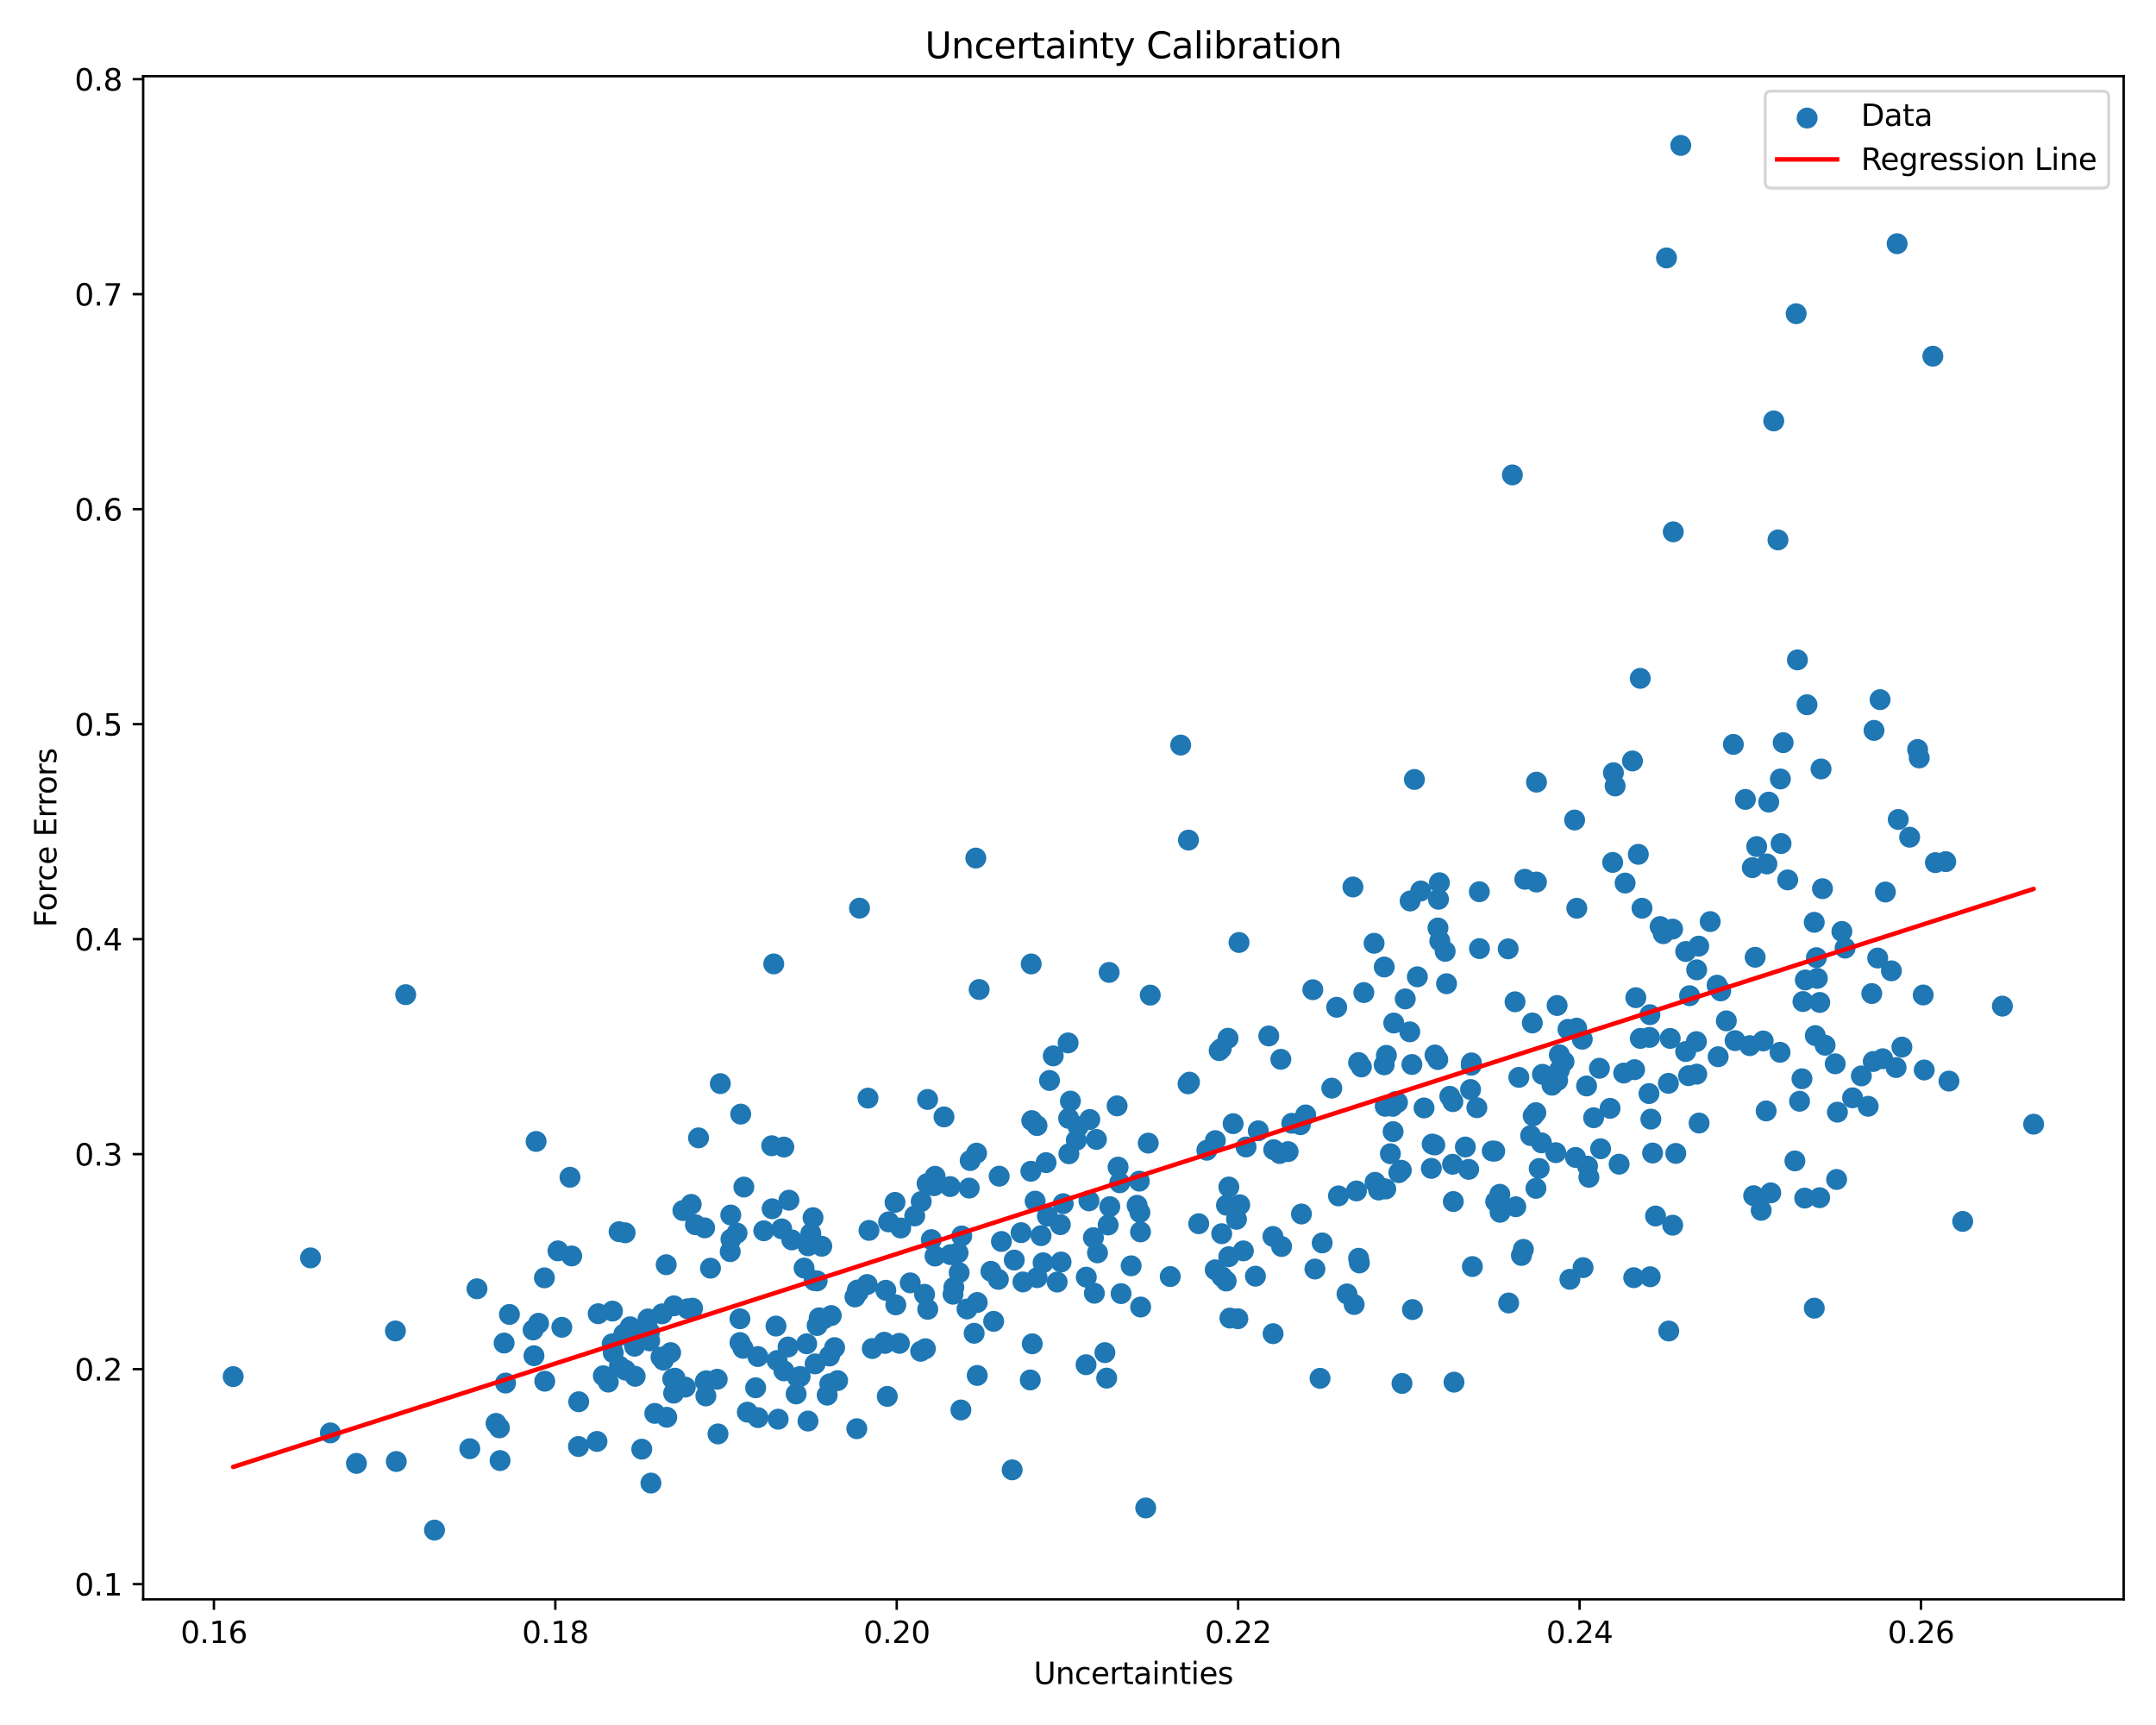 <?xml version="1.0" encoding="utf-8" standalone="no"?>
<!DOCTYPE svg PUBLIC "-//W3C//DTD SVG 1.1//EN"
  "http://www.w3.org/Graphics/SVG/1.1/DTD/svg11.dtd">
<svg xmlns:xlink="http://www.w3.org/1999/xlink" width="720pt" height="576pt" viewBox="0 0 720 576" xmlns="http://www.w3.org/2000/svg" version="1.1">
 <defs>
  <style type="text/css">*{stroke-linejoin: round; stroke-linecap: butt}</style>
 </defs>
 <g id="figure_1">
  <g id="patch_1">
   <path d="M 0 576 
L 720 576 
L 720 0 
L 0 0 
z
" style="fill: #ffffff"/>
  </g>
  <g id="axes_1">
   <g id="patch_2">
    <path d="M 47.81 534.04 
L 709.2 534.04 
L 709.2 25.44 
L 47.81 25.44 
z
" style="fill: #ffffff"/>
   </g>
   <g id="PathCollection_1">
    <defs>
     <path id="m972fe7071a" d="M 0 3 
C 0.796 3 1.559 2.684 2.121 2.121 
C 2.684 1.559 3 0.796 3 0 
C 3 -0.796 2.684 -1.559 2.121 -2.121 
C 1.559 -2.684 0.796 -3 0 -3 
C -0.796 -3 -1.559 -2.684 -2.121 -2.121 
C -2.684 -1.559 -3 -0.796 -3 0 
C -3 0.796 -2.684 1.559 -2.121 2.121 
C -1.559 2.684 -0.796 3 0 3 
z
" style="stroke: #1f77b4"/>
    </defs>
    <g clip-path="url(#p7cd346df66)">
     <use xlink:href="#m972fe7071a" x="539.379" y="262.445" style="fill: #1f77b4; stroke: #1f77b4"/>
     <use xlink:href="#m972fe7071a" x="206.866" y="456.182" style="fill: #1f77b4; stroke: #1f77b4"/>
     <use xlink:href="#m972fe7071a" x="347.659" y="412.604" style="fill: #1f77b4; stroke: #1f77b4"/>
     <use xlink:href="#m972fe7071a" x="268.525" y="423.418" style="fill: #1f77b4; stroke: #1f77b4"/>
     <use xlink:href="#m972fe7071a" x="374.384" y="431.955" style="fill: #1f77b4; stroke: #1f77b4"/>
     <use xlink:href="#m972fe7071a" x="557.285" y="444.444" style="fill: #1f77b4; stroke: #1f77b4"/>
     <use xlink:href="#m972fe7071a" x="261.058" y="410.33" style="fill: #1f77b4; stroke: #1f77b4"/>
     <use xlink:href="#m972fe7071a" x="566.605" y="323.839" style="fill: #1f77b4; stroke: #1f77b4"/>
     <use xlink:href="#m972fe7071a" x="440.837" y="460.24" style="fill: #1f77b4; stroke: #1f77b4"/>
     <use xlink:href="#m972fe7071a" x="365.146" y="413.268" style="fill: #1f77b4; stroke: #1f77b4"/>
     <use xlink:href="#m972fe7071a" x="311.018" y="413.924" style="fill: #1f77b4; stroke: #1f77b4"/>
     <use xlink:href="#m972fe7071a" x="562.933" y="351.129" style="fill: #1f77b4; stroke: #1f77b4"/>
     <use xlink:href="#m972fe7071a" x="275.049" y="440.404" style="fill: #1f77b4; stroke: #1f77b4"/>
     <use xlink:href="#m972fe7071a" x="485.561" y="461.524" style="fill: #1f77b4; stroke: #1f77b4"/>
     <use xlink:href="#m972fe7071a" x="344.562" y="374.182" style="fill: #1f77b4; stroke: #1f77b4"/>
     <use xlink:href="#m972fe7071a" x="427.733" y="353.72" style="fill: #1f77b4; stroke: #1f77b4"/>
     <use xlink:href="#m972fe7071a" x="515.098" y="358.723" style="fill: #1f77b4; stroke: #1f77b4"/>
     <use xlink:href="#m972fe7071a" x="505.95" y="334.514" style="fill: #1f77b4; stroke: #1f77b4"/>
     <use xlink:href="#m972fe7071a" x="407.145" y="350.818" style="fill: #1f77b4; stroke: #1f77b4"/>
     <use xlink:href="#m972fe7071a" x="239.511" y="460.55" style="fill: #1f77b4; stroke: #1f77b4"/>
     <use xlink:href="#m972fe7071a" x="259.518" y="454.288" style="fill: #1f77b4; stroke: #1f77b4"/>
     <use xlink:href="#m972fe7071a" x="211.925" y="449.532" style="fill: #1f77b4; stroke: #1f77b4"/>
     <use xlink:href="#m972fe7071a" x="326.125" y="385.057" style="fill: #1f77b4; stroke: #1f77b4"/>
     <use xlink:href="#m972fe7071a" x="511.721" y="341.584" style="fill: #1f77b4; stroke: #1f77b4"/>
     <use xlink:href="#m972fe7071a" x="470.912" y="300.845" style="fill: #1f77b4; stroke: #1f77b4"/>
     <use xlink:href="#m972fe7071a" x="508.723" y="417.182" style="fill: #1f77b4; stroke: #1f77b4"/>
     <use xlink:href="#m972fe7071a" x="439.122" y="423.748" style="fill: #1f77b4; stroke: #1f77b4"/>
     <use xlink:href="#m972fe7071a" x="566.63" y="358.669" style="fill: #1f77b4; stroke: #1f77b4"/>
     <use xlink:href="#m972fe7071a" x="199.367" y="481.314" style="fill: #1f77b4; stroke: #1f77b4"/>
     <use xlink:href="#m972fe7071a" x="217.379" y="495.218" style="fill: #1f77b4; stroke: #1f77b4"/>
     <use xlink:href="#m972fe7071a" x="462.777" y="397.012" style="fill: #1f77b4; stroke: #1f77b4"/>
     <use xlink:href="#m972fe7071a" x="237.266" y="423.464" style="fill: #1f77b4; stroke: #1f77b4"/>
     <use xlink:href="#m972fe7071a" x="410.107" y="346.684" style="fill: #1f77b4; stroke: #1f77b4"/>
     <use xlink:href="#m972fe7071a" x="608.14" y="256.761" style="fill: #1f77b4; stroke: #1f77b4"/>
     <use xlink:href="#m972fe7071a" x="296.306" y="466.278" style="fill: #1f77b4; stroke: #1f77b4"/>
     <use xlink:href="#m972fe7071a" x="322.939" y="437.096" style="fill: #1f77b4; stroke: #1f77b4"/>
     <use xlink:href="#m972fe7071a" x="110.326" y="478.462" style="fill: #1f77b4; stroke: #1f77b4"/>
     <use xlink:href="#m972fe7071a" x="269.392" y="448.708" style="fill: #1f77b4; stroke: #1f77b4"/>
     <use xlink:href="#m972fe7071a" x="480.692" y="294.76" style="fill: #1f77b4; stroke: #1f77b4"/>
     <use xlink:href="#m972fe7071a" x="289.87" y="366.677" style="fill: #1f77b4; stroke: #1f77b4"/>
     <use xlink:href="#m972fe7071a" x="300.364" y="448.557" style="fill: #1f77b4; stroke: #1f77b4"/>
     <use xlink:href="#m972fe7071a" x="578.858" y="248.569" style="fill: #1f77b4; stroke: #1f77b4"/>
     <use xlink:href="#m972fe7071a" x="317.416" y="418.941" style="fill: #1f77b4; stroke: #1f77b4"/>
     <use xlink:href="#m972fe7071a" x="605.889" y="436.816" style="fill: #1f77b4; stroke: #1f77b4"/>
     <use xlink:href="#m972fe7071a" x="500.873" y="398.789" style="fill: #1f77b4; stroke: #1f77b4"/>
     <use xlink:href="#m972fe7071a" x="295.31" y="448.18" style="fill: #1f77b4; stroke: #1f77b4"/>
     <use xlink:href="#m972fe7071a" x="278.718" y="449.991" style="fill: #1f77b4; stroke: #1f77b4"/>
     <use xlink:href="#m972fe7071a" x="545.59" y="426.636" style="fill: #1f77b4; stroke: #1f77b4"/>
     <use xlink:href="#m972fe7071a" x="216.967" y="447.739" style="fill: #1f77b4; stroke: #1f77b4"/>
     <use xlink:href="#m972fe7071a" x="344.722" y="448.711" style="fill: #1f77b4; stroke: #1f77b4"/>
     <use xlink:href="#m972fe7071a" x="602.891" y="327.222" style="fill: #1f77b4; stroke: #1f77b4"/>
     <use xlink:href="#m972fe7071a" x="485.331" y="401.209" style="fill: #1f77b4; stroke: #1f77b4"/>
     <use xlink:href="#m972fe7071a" x="409.495" y="427.748" style="fill: #1f77b4; stroke: #1f77b4"/>
     <use xlink:href="#m972fe7071a" x="511.159" y="379.185" style="fill: #1f77b4; stroke: #1f77b4"/>
     <use xlink:href="#m972fe7071a" x="625.829" y="243.89" style="fill: #1f77b4; stroke: #1f77b4"/>
     <use xlink:href="#m972fe7071a" x="505.061" y="158.576" style="fill: #1f77b4; stroke: #1f77b4"/>
     <use xlink:href="#m972fe7071a" x="333.677" y="392.747" style="fill: #1f77b4; stroke: #1f77b4"/>
     <use xlink:href="#m972fe7071a" x="621.605" y="359.262" style="fill: #1f77b4; stroke: #1f77b4"/>
     <use xlink:href="#m972fe7071a" x="452.986" y="397.671" style="fill: #1f77b4; stroke: #1f77b4"/>
     <use xlink:href="#m972fe7071a" x="623.877" y="369.404" style="fill: #1f77b4; stroke: #1f77b4"/>
     <use xlink:href="#m972fe7071a" x="410.381" y="396.354" style="fill: #1f77b4; stroke: #1f77b4"/>
     <use xlink:href="#m972fe7071a" x="338.016" y="490.799" style="fill: #1f77b4; stroke: #1f77b4"/>
     <use xlink:href="#m972fe7071a" x="506.2" y="402.946" style="fill: #1f77b4; stroke: #1f77b4"/>
     <use xlink:href="#m972fe7071a" x="271.512" y="406.593" style="fill: #1f77b4; stroke: #1f77b4"/>
     <use xlink:href="#m972fe7071a" x="503.663" y="316.831" style="fill: #1f77b4; stroke: #1f77b4"/>
     <use xlink:href="#m972fe7071a" x="485.076" y="388.765" style="fill: #1f77b4; stroke: #1f77b4"/>
     <use xlink:href="#m972fe7071a" x="627.86" y="233.621" style="fill: #1f77b4; stroke: #1f77b4"/>
     <use xlink:href="#m972fe7071a" x="252.347" y="463.398" style="fill: #1f77b4; stroke: #1f77b4"/>
     <use xlink:href="#m972fe7071a" x="298.894" y="401.494" style="fill: #1f77b4; stroke: #1f77b4"/>
     <use xlink:href="#m972fe7071a" x="461.669" y="396.816" style="fill: #1f77b4; stroke: #1f77b4"/>
     <use xlink:href="#m972fe7071a" x="453.698" y="354.799" style="fill: #1f77b4; stroke: #1f77b4"/>
     <use xlink:href="#m972fe7071a" x="547.787" y="346.742" style="fill: #1f77b4; stroke: #1f77b4"/>
     <use xlink:href="#m972fe7071a" x="214.317" y="483.898" style="fill: #1f77b4; stroke: #1f77b4"/>
     <use xlink:href="#m972fe7071a" x="265.867" y="465.448" style="fill: #1f77b4; stroke: #1f77b4"/>
     <use xlink:href="#m972fe7071a" x="601.77" y="360.21" style="fill: #1f77b4; stroke: #1f77b4"/>
     <use xlink:href="#m972fe7071a" x="589.81" y="370.953" style="fill: #1f77b4; stroke: #1f77b4"/>
     <use xlink:href="#m972fe7071a" x="193.262" y="468.066" style="fill: #1f77b4; stroke: #1f77b4"/>
     <use xlink:href="#m972fe7071a" x="551.307" y="373.69" style="fill: #1f77b4; stroke: #1f77b4"/>
     <use xlink:href="#m972fe7071a" x="221.532" y="454.171" style="fill: #1f77b4; stroke: #1f77b4"/>
     <use xlink:href="#m972fe7071a" x="408.041" y="426.267" style="fill: #1f77b4; stroke: #1f77b4"/>
     <use xlink:href="#m972fe7071a" x="272.203" y="455.413" style="fill: #1f77b4; stroke: #1f77b4"/>
     <use xlink:href="#m972fe7071a" x="640.383" y="250.273" style="fill: #1f77b4; stroke: #1f77b4"/>
     <use xlink:href="#m972fe7071a" x="351.735" y="352.568" style="fill: #1f77b4; stroke: #1f77b4"/>
     <use xlink:href="#m972fe7071a" x="514.784" y="381.608" style="fill: #1f77b4; stroke: #1f77b4"/>
     <use xlink:href="#m972fe7071a" x="323.676" y="396.725" style="fill: #1f77b4; stroke: #1f77b4"/>
     <use xlink:href="#m972fe7071a" x="625.572" y="354.45" style="fill: #1f77b4; stroke: #1f77b4"/>
     <use xlink:href="#m972fe7071a" x="466.692" y="368.12" style="fill: #1f77b4; stroke: #1f77b4"/>
     <use xlink:href="#m972fe7071a" x="312.251" y="419.413" style="fill: #1f77b4; stroke: #1f77b4"/>
     <use xlink:href="#m972fe7071a" x="465.089" y="369.415" style="fill: #1f77b4; stroke: #1f77b4"/>
     <use xlink:href="#m972fe7071a" x="427.982" y="416.22" style="fill: #1f77b4; stroke: #1f77b4"/>
     <use xlink:href="#m972fe7071a" x="550.682" y="365.157" style="fill: #1f77b4; stroke: #1f77b4"/>
     <use xlink:href="#m972fe7071a" x="436.041" y="372.289" style="fill: #1f77b4; stroke: #1f77b4"/>
     <use xlink:href="#m972fe7071a" x="178.32" y="452.697" style="fill: #1f77b4; stroke: #1f77b4"/>
     <use xlink:href="#m972fe7071a" x="534.52" y="383.587" style="fill: #1f77b4; stroke: #1f77b4"/>
     <use xlink:href="#m972fe7071a" x="585.185" y="289.721" style="fill: #1f77b4; stroke: #1f77b4"/>
     <use xlink:href="#m972fe7071a" x="633.921" y="273.633" style="fill: #1f77b4; stroke: #1f77b4"/>
     <use xlink:href="#m972fe7071a" x="451.813" y="296.171" style="fill: #1f77b4; stroke: #1f77b4"/>
     <use xlink:href="#m972fe7071a" x="571.127" y="307.729" style="fill: #1f77b4; stroke: #1f77b4"/>
     <use xlink:href="#m972fe7071a" x="334.429" y="414.546" style="fill: #1f77b4; stroke: #1f77b4"/>
     <use xlink:href="#m972fe7071a" x="264.426" y="414.015" style="fill: #1f77b4; stroke: #1f77b4"/>
     <use xlink:href="#m972fe7071a" x="348.337" y="421.651" style="fill: #1f77b4; stroke: #1f77b4"/>
     <use xlink:href="#m972fe7071a" x="588.149" y="404.145" style="fill: #1f77b4; stroke: #1f77b4"/>
     <use xlink:href="#m972fe7071a" x="366.149" y="380.467" style="fill: #1f77b4; stroke: #1f77b4"/>
     <use xlink:href="#m972fe7071a" x="216.406" y="440.41" style="fill: #1f77b4; stroke: #1f77b4"/>
     <use xlink:href="#m972fe7071a" x="590.668" y="267.837" style="fill: #1f77b4; stroke: #1f77b4"/>
     <use xlink:href="#m972fe7071a" x="274.434" y="416.139" style="fill: #1f77b4; stroke: #1f77b4"/>
     <use xlink:href="#m972fe7071a" x="625.08" y="331.76" style="fill: #1f77b4; stroke: #1f77b4"/>
     <use xlink:href="#m972fe7071a" x="470.802" y="344.543" style="fill: #1f77b4; stroke: #1f77b4"/>
     <use xlink:href="#m972fe7071a" x="562.943" y="317.722" style="fill: #1f77b4; stroke: #1f77b4"/>
     <use xlink:href="#m972fe7071a" x="396.892" y="280.519" style="fill: #1f77b4; stroke: #1f77b4"/>
     <use xlink:href="#m972fe7071a" x="561.298" y="48.558" style="fill: #1f77b4; stroke: #1f77b4"/>
     <use xlink:href="#m972fe7071a" x="413.381" y="440.339" style="fill: #1f77b4; stroke: #1f77b4"/>
     <use xlink:href="#m972fe7071a" x="276.246" y="465.858" style="fill: #1f77b4; stroke: #1f77b4"/>
     <use xlink:href="#m972fe7071a" x="356.867" y="373.429" style="fill: #1f77b4; stroke: #1f77b4"/>
     <use xlink:href="#m972fe7071a" x="514.024" y="390.167" style="fill: #1f77b4; stroke: #1f77b4"/>
     <use xlink:href="#m972fe7071a" x="178.028" y="444.096" style="fill: #1f77b4; stroke: #1f77b4"/>
     <use xlink:href="#m972fe7071a" x="532.186" y="373.225" style="fill: #1f77b4; stroke: #1f77b4"/>
     <use xlink:href="#m972fe7071a" x="407.859" y="350.111" style="fill: #1f77b4; stroke: #1f77b4"/>
     <use xlink:href="#m972fe7071a" x="403.027" y="384.079" style="fill: #1f77b4; stroke: #1f77b4"/>
     <use xlink:href="#m972fe7071a" x="462.246" y="355.567" style="fill: #1f77b4; stroke: #1f77b4"/>
     <use xlink:href="#m972fe7071a" x="530.162" y="389.395" style="fill: #1f77b4; stroke: #1f77b4"/>
     <use xlink:href="#m972fe7071a" x="330.914" y="424.507" style="fill: #1f77b4; stroke: #1f77b4"/>
     <use xlink:href="#m972fe7071a" x="405.83" y="424.002" style="fill: #1f77b4; stroke: #1f77b4"/>
     <use xlink:href="#m972fe7071a" x="225.434" y="460.208" style="fill: #1f77b4; stroke: #1f77b4"/>
     <use xlink:href="#m972fe7071a" x="491.708" y="422.914" style="fill: #1f77b4; stroke: #1f77b4"/>
     <use xlink:href="#m972fe7071a" x="546.294" y="333.145" style="fill: #1f77b4; stroke: #1f77b4"/>
     <use xlink:href="#m972fe7071a" x="263.171" y="449.784" style="fill: #1f77b4; stroke: #1f77b4"/>
     <use xlink:href="#m972fe7071a" x="507.221" y="359.743" style="fill: #1f77b4; stroke: #1f77b4"/>
     <use xlink:href="#m972fe7071a" x="186.331" y="417.681" style="fill: #1f77b4; stroke: #1f77b4"/>
     <use xlink:href="#m972fe7071a" x="627.062" y="319.894" style="fill: #1f77b4; stroke: #1f77b4"/>
     <use xlink:href="#m972fe7071a" x="216.91" y="444.713" style="fill: #1f77b4; stroke: #1f77b4"/>
     <use xlink:href="#m972fe7071a" x="341.616" y="428.061" style="fill: #1f77b4; stroke: #1f77b4"/>
     <use xlink:href="#m972fe7071a" x="555.453" y="311.769" style="fill: #1f77b4; stroke: #1f77b4"/>
     <use xlink:href="#m972fe7071a" x="295.816" y="430.839" style="fill: #1f77b4; stroke: #1f77b4"/>
     <use xlink:href="#m972fe7071a" x="594.786" y="281.67" style="fill: #1f77b4; stroke: #1f77b4"/>
     <use xlink:href="#m972fe7071a" x="286.309" y="430.759" style="fill: #1f77b4; stroke: #1f77b4"/>
     <use xlink:href="#m972fe7071a" x="444.753" y="363.346" style="fill: #1f77b4; stroke: #1f77b4"/>
     <use xlink:href="#m972fe7071a" x="425.144" y="445.333" style="fill: #1f77b4; stroke: #1f77b4"/>
     <use xlink:href="#m972fe7071a" x="478" y="390.136" style="fill: #1f77b4; stroke: #1f77b4"/>
     <use xlink:href="#m972fe7071a" x="235.866" y="461.052" style="fill: #1f77b4; stroke: #1f77b4"/>
     <use xlink:href="#m972fe7071a" x="602.097" y="334.435" style="fill: #1f77b4; stroke: #1f77b4"/>
     <use xlink:href="#m972fe7071a" x="494.021" y="297.756" style="fill: #1f77b4; stroke: #1f77b4"/>
     <use xlink:href="#m972fe7071a" x="612.874" y="355.216" style="fill: #1f77b4; stroke: #1f77b4"/>
     <use xlink:href="#m972fe7071a" x="513.101" y="294.528" style="fill: #1f77b4; stroke: #1f77b4"/>
     <use xlink:href="#m972fe7071a" x="247.107" y="440.358" style="fill: #1f77b4; stroke: #1f77b4"/>
     <use xlink:href="#m972fe7071a" x="373.39" y="389.712" style="fill: #1f77b4; stroke: #1f77b4"/>
     <use xlink:href="#m972fe7071a" x="225.057" y="436.029" style="fill: #1f77b4; stroke: #1f77b4"/>
     <use xlink:href="#m972fe7071a" x="528.668" y="423.278" style="fill: #1f77b4; stroke: #1f77b4"/>
     <use xlink:href="#m972fe7071a" x="605.868" y="307.977" style="fill: #1f77b4; stroke: #1f77b4"/>
     <use xlink:href="#m972fe7071a" x="534.128" y="356.707" style="fill: #1f77b4; stroke: #1f77b4"/>
     <use xlink:href="#m972fe7071a" x="223.965" y="451.661" style="fill: #1f77b4; stroke: #1f77b4"/>
     <use xlink:href="#m972fe7071a" x="168.347" y="448.462" style="fill: #1f77b4; stroke: #1f77b4"/>
     <use xlink:href="#m972fe7071a" x="259.875" y="473.89" style="fill: #1f77b4; stroke: #1f77b4"/>
     <use xlink:href="#m972fe7071a" x="558.598" y="409.111" style="fill: #1f77b4; stroke: #1f77b4"/>
     <use xlink:href="#m972fe7071a" x="475.562" y="369.959" style="fill: #1f77b4; stroke: #1f77b4"/>
     <use xlink:href="#m972fe7071a" x="270.77" y="411.865" style="fill: #1f77b4; stroke: #1f77b4"/>
     <use xlink:href="#m972fe7071a" x="480.383" y="300.28" style="fill: #1f77b4; stroke: #1f77b4"/>
     <use xlink:href="#m972fe7071a" x="550.857" y="346.404" style="fill: #1f77b4; stroke: #1f77b4"/>
     <use xlink:href="#m972fe7071a" x="525.847" y="273.823" style="fill: #1f77b4; stroke: #1f77b4"/>
     <use xlink:href="#m972fe7071a" x="607.674" y="399.924" style="fill: #1f77b4; stroke: #1f77b4"/>
     <use xlink:href="#m972fe7071a" x="210.444" y="443.036" style="fill: #1f77b4; stroke: #1f77b4"/>
     <use xlink:href="#m972fe7071a" x="453.705" y="420.157" style="fill: #1f77b4; stroke: #1f77b4"/>
     <use xlink:href="#m972fe7071a" x="380.474" y="394.391" style="fill: #1f77b4; stroke: #1f77b4"/>
     <use xlink:href="#m972fe7071a" x="509.207" y="293.599" style="fill: #1f77b4; stroke: #1f77b4"/>
     <use xlink:href="#m972fe7071a" x="494.071" y="316.745" style="fill: #1f77b4; stroke: #1f77b4"/>
     <use xlink:href="#m972fe7071a" x="479.211" y="352.283" style="fill: #1f77b4; stroke: #1f77b4"/>
     <use xlink:href="#m972fe7071a" x="333.407" y="427.196" style="fill: #1f77b4; stroke: #1f77b4"/>
     <use xlink:href="#m972fe7071a" x="277.024" y="452.787" style="fill: #1f77b4; stroke: #1f77b4"/>
     <use xlink:href="#m972fe7071a" x="199.765" y="438.67" style="fill: #1f77b4; stroke: #1f77b4"/>
     <use xlink:href="#m972fe7071a" x="349.334" y="388.227" style="fill: #1f77b4; stroke: #1f77b4"/>
     <use xlink:href="#m972fe7071a" x="346.354" y="426.62" style="fill: #1f77b4; stroke: #1f77b4"/>
     <use xlink:href="#m972fe7071a" x="491.095" y="363.803" style="fill: #1f77b4; stroke: #1f77b4"/>
     <use xlink:href="#m972fe7071a" x="552.872" y="406.045" style="fill: #1f77b4; stroke: #1f77b4"/>
     <use xlink:href="#m972fe7071a" x="518.299" y="362.36" style="fill: #1f77b4; stroke: #1f77b4"/>
     <use xlink:href="#m972fe7071a" x="204.539" y="437.792" style="fill: #1f77b4; stroke: #1f77b4"/>
     <use xlink:href="#m972fe7071a" x="165.654" y="475.288" style="fill: #1f77b4; stroke: #1f77b4"/>
     <use xlink:href="#m972fe7071a" x="524.27" y="427.172" style="fill: #1f77b4; stroke: #1f77b4"/>
     <use xlink:href="#m972fe7071a" x="550.995" y="338.822" style="fill: #1f77b4; stroke: #1f77b4"/>
     <use xlink:href="#m972fe7071a" x="633.203" y="356.463" style="fill: #1f77b4; stroke: #1f77b4"/>
     <use xlink:href="#m972fe7071a" x="318.539" y="429.852" style="fill: #1f77b4; stroke: #1f77b4"/>
     <use xlink:href="#m972fe7071a" x="212.117" y="459.567" style="fill: #1f77b4; stroke: #1f77b4"/>
     <use xlink:href="#m972fe7071a" x="344.257" y="391.105" style="fill: #1f77b4; stroke: #1f77b4"/>
     <use xlink:href="#m972fe7071a" x="586.135" y="319.645" style="fill: #1f77b4; stroke: #1f77b4"/>
     <use xlink:href="#m972fe7071a" x="315.247" y="372.947" style="fill: #1f77b4; stroke: #1f77b4"/>
     <use xlink:href="#m972fe7071a" x="359.441" y="380.776" style="fill: #1f77b4; stroke: #1f77b4"/>
     <use xlink:href="#m972fe7071a" x="489.361" y="383.006" style="fill: #1f77b4; stroke: #1f77b4"/>
     <use xlink:href="#m972fe7071a" x="382.617" y="503.532" style="fill: #1f77b4; stroke: #1f77b4"/>
     <use xlink:href="#m972fe7071a" x="462.596" y="369.406" style="fill: #1f77b4; stroke: #1f77b4"/>
     <use xlink:href="#m972fe7071a" x="362.685" y="455.698" style="fill: #1f77b4; stroke: #1f77b4"/>
     <use xlink:href="#m972fe7071a" x="309.035" y="450.353" style="fill: #1f77b4; stroke: #1f77b4"/>
     <use xlink:href="#m972fe7071a" x="239.773" y="478.805" style="fill: #1f77b4; stroke: #1f77b4"/>
     <use xlink:href="#m972fe7071a" x="606.593" y="319.775" style="fill: #1f77b4; stroke: #1f77b4"/>
     <use xlink:href="#m972fe7071a" x="243.859" y="417.942" style="fill: #1f77b4; stroke: #1f77b4"/>
     <use xlink:href="#m972fe7071a" x="618.674" y="366.576" style="fill: #1f77b4; stroke: #1f77b4"/>
     <use xlink:href="#m972fe7071a" x="271.9" y="427.59" style="fill: #1f77b4; stroke: #1f77b4"/>
     <use xlink:href="#m972fe7071a" x="261.763" y="383.022" style="fill: #1f77b4; stroke: #1f77b4"/>
     <use xlink:href="#m972fe7071a" x="357.462" y="367.668" style="fill: #1f77b4; stroke: #1f77b4"/>
     <use xlink:href="#m972fe7071a" x="573.426" y="328.964" style="fill: #1f77b4; stroke: #1f77b4"/>
     <use xlink:href="#m972fe7071a" x="380.928" y="436.431" style="fill: #1f77b4; stroke: #1f77b4"/>
     <use xlink:href="#m972fe7071a" x="273.567" y="440.034" style="fill: #1f77b4; stroke: #1f77b4"/>
     <use xlink:href="#m972fe7071a" x="308.753" y="432.192" style="fill: #1f77b4; stroke: #1f77b4"/>
     <use xlink:href="#m972fe7071a" x="326.34" y="434.923" style="fill: #1f77b4; stroke: #1f77b4"/>
     <use xlink:href="#m972fe7071a" x="253.094" y="452.968" style="fill: #1f77b4; stroke: #1f77b4"/>
     <use xlink:href="#m972fe7071a" x="396.75" y="361.908" style="fill: #1f77b4; stroke: #1f77b4"/>
     <use xlink:href="#m972fe7071a" x="414.015" y="402.283" style="fill: #1f77b4; stroke: #1f77b4"/>
     <use xlink:href="#m972fe7071a" x="472.35" y="260.274" style="fill: #1f77b4; stroke: #1f77b4"/>
     <use xlink:href="#m972fe7071a" x="606.904" y="326.695" style="fill: #1f77b4; stroke: #1f77b4"/>
     <use xlink:href="#m972fe7071a" x="441.546" y="415.032" style="fill: #1f77b4; stroke: #1f77b4"/>
     <use xlink:href="#m972fe7071a" x="190.347" y="393.104" style="fill: #1f77b4; stroke: #1f77b4"/>
     <use xlink:href="#m972fe7071a" x="585.634" y="399.261" style="fill: #1f77b4; stroke: #1f77b4"/>
     <use xlink:href="#m972fe7071a" x="595.489" y="247.98" style="fill: #1f77b4; stroke: #1f77b4"/>
     <use xlink:href="#m972fe7071a" x="211.729" y="448.13" style="fill: #1f77b4; stroke: #1f77b4"/>
     <use xlink:href="#m972fe7071a" x="261.788" y="457.748" style="fill: #1f77b4; stroke: #1f77b4"/>
     <use xlink:href="#m972fe7071a" x="209.332" y="445.867" style="fill: #1f77b4; stroke: #1f77b4"/>
     <use xlink:href="#m972fe7071a" x="466.048" y="367.828" style="fill: #1f77b4; stroke: #1f77b4"/>
     <use xlink:href="#m972fe7071a" x="633.55" y="81.379" style="fill: #1f77b4; stroke: #1f77b4"/>
     <use xlink:href="#m972fe7071a" x="434.267" y="375.559" style="fill: #1f77b4; stroke: #1f77b4"/>
     <use xlink:href="#m972fe7071a" x="346.313" y="375.844" style="fill: #1f77b4; stroke: #1f77b4"/>
     <use xlink:href="#m972fe7071a" x="370.623" y="402.915" style="fill: #1f77b4; stroke: #1f77b4"/>
     <use xlink:href="#m972fe7071a" x="410.729" y="440.12" style="fill: #1f77b4; stroke: #1f77b4"/>
     <use xlink:href="#m972fe7071a" x="528.406" y="347.012" style="fill: #1f77b4; stroke: #1f77b4"/>
     <use xlink:href="#m972fe7071a" x="512.933" y="396.803" style="fill: #1f77b4; stroke: #1f77b4"/>
     <use xlink:href="#m972fe7071a" x="300.791" y="410.048" style="fill: #1f77b4; stroke: #1f77b4"/>
     <use xlink:href="#m972fe7071a" x="519.997" y="335.744" style="fill: #1f77b4; stroke: #1f77b4"/>
     <use xlink:href="#m972fe7071a" x="135.482" y="332.131" style="fill: #1f77b4; stroke: #1f77b4"/>
     <use xlink:href="#m972fe7071a" x="576.517" y="340.877" style="fill: #1f77b4; stroke: #1f77b4"/>
     <use xlink:href="#m972fe7071a" x="453.979" y="421.705" style="fill: #1f77b4; stroke: #1f77b4"/>
     <use xlink:href="#m972fe7071a" x="554.41" y="309.388" style="fill: #1f77b4; stroke: #1f77b4"/>
     <use xlink:href="#m972fe7071a" x="557.164" y="361.738" style="fill: #1f77b4; stroke: #1f77b4"/>
     <use xlink:href="#m972fe7071a" x="537.692" y="370.091" style="fill: #1f77b4; stroke: #1f77b4"/>
     <use xlink:href="#m972fe7071a" x="248.41" y="396.371" style="fill: #1f77b4; stroke: #1f77b4"/>
     <use xlink:href="#m972fe7071a" x="545.163" y="254.092" style="fill: #1f77b4; stroke: #1f77b4"/>
     <use xlink:href="#m972fe7071a" x="573.785" y="352.854" style="fill: #1f77b4; stroke: #1f77b4"/>
     <use xlink:href="#m972fe7071a" x="326.996" y="330.405" style="fill: #1f77b4; stroke: #1f77b4"/>
     <use xlink:href="#m972fe7071a" x="520.165" y="360.787" style="fill: #1f77b4; stroke: #1f77b4"/>
     <use xlink:href="#m972fe7071a" x="491.379" y="354.911" style="fill: #1f77b4; stroke: #1f77b4"/>
     <use xlink:href="#m972fe7071a" x="166.777" y="476.782" style="fill: #1f77b4; stroke: #1f77b4"/>
     <use xlink:href="#m972fe7071a" x="190.921" y="419.383" style="fill: #1f77b4; stroke: #1f77b4"/>
     <use xlink:href="#m972fe7071a" x="498.336" y="384.342" style="fill: #1f77b4; stroke: #1f77b4"/>
     <use xlink:href="#m972fe7071a" x="228.054" y="404.229" style="fill: #1f77b4; stroke: #1f77b4"/>
     <use xlink:href="#m972fe7071a" x="266.383" y="459.983" style="fill: #1f77b4; stroke: #1f77b4"/>
     <use xlink:href="#m972fe7071a" x="523.631" y="343.706" style="fill: #1f77b4; stroke: #1f77b4"/>
     <use xlink:href="#m972fe7071a" x="465.45" y="341.601" style="fill: #1f77b4; stroke: #1f77b4"/>
     <use xlink:href="#m972fe7071a" x="513.115" y="261.171" style="fill: #1f77b4; stroke: #1f77b4"/>
     <use xlink:href="#m972fe7071a" x="529.841" y="362.616" style="fill: #1f77b4; stroke: #1f77b4"/>
     <use xlink:href="#m972fe7071a" x="309.768" y="367.116" style="fill: #1f77b4; stroke: #1f77b4"/>
     <use xlink:href="#m972fe7071a" x="499.493" y="401.216" style="fill: #1f77b4; stroke: #1f77b4"/>
     <use xlink:href="#m972fe7071a" x="452.223" y="435.595" style="fill: #1f77b4; stroke: #1f77b4"/>
     <use xlink:href="#m972fe7071a" x="586.65" y="282.68" style="fill: #1f77b4; stroke: #1f77b4"/>
     <use xlink:href="#m972fe7071a" x="247.112" y="448.295" style="fill: #1f77b4; stroke: #1f77b4"/>
     <use xlink:href="#m972fe7071a" x="224.964" y="465.191" style="fill: #1f77b4; stroke: #1f77b4"/>
     <use xlink:href="#m972fe7071a" x="679.137" y="375.379" style="fill: #1f77b4; stroke: #1f77b4"/>
     <use xlink:href="#m972fe7071a" x="350.485" y="360.782" style="fill: #1f77b4; stroke: #1f77b4"/>
     <use xlink:href="#m972fe7071a" x="490.472" y="390.461" style="fill: #1f77b4; stroke: #1f77b4"/>
     <use xlink:href="#m972fe7071a" x="296.748" y="408.008" style="fill: #1f77b4; stroke: #1f77b4"/>
     <use xlink:href="#m972fe7071a" x="538.553" y="287.976" style="fill: #1f77b4; stroke: #1f77b4"/>
     <use xlink:href="#m972fe7071a" x="590.056" y="288.488" style="fill: #1f77b4; stroke: #1f77b4"/>
     <use xlink:href="#m972fe7071a" x="599.832" y="104.748" style="fill: #1f77b4; stroke: #1f77b4"/>
     <use xlink:href="#m972fe7071a" x="159.287" y="430.347" style="fill: #1f77b4; stroke: #1f77b4"/>
     <use xlink:href="#m972fe7071a" x="366.507" y="418.341" style="fill: #1f77b4; stroke: #1f77b4"/>
     <use xlink:href="#m972fe7071a" x="258.387" y="321.861" style="fill: #1f77b4; stroke: #1f77b4"/>
     <use xlink:href="#m972fe7071a" x="416.12" y="382.993" style="fill: #1f77b4; stroke: #1f77b4"/>
     <use xlink:href="#m972fe7071a" x="545.878" y="357.173" style="fill: #1f77b4; stroke: #1f77b4"/>
     <use xlink:href="#m972fe7071a" x="458.882" y="314.971" style="fill: #1f77b4; stroke: #1f77b4"/>
     <use xlink:href="#m972fe7071a" x="338.719" y="420.751" style="fill: #1f77b4; stroke: #1f77b4"/>
     <use xlink:href="#m972fe7071a" x="480.152" y="353.801" style="fill: #1f77b4; stroke: #1f77b4"/>
     <use xlink:href="#m972fe7071a" x="455.453" y="331.431" style="fill: #1f77b4; stroke: #1f77b4"/>
     <use xlink:href="#m972fe7071a" x="423.703" y="345.919" style="fill: #1f77b4; stroke: #1f77b4"/>
     <use xlink:href="#m972fe7071a" x="609.485" y="349.018" style="fill: #1f77b4; stroke: #1f77b4"/>
     <use xlink:href="#m972fe7071a" x="312.282" y="392.789" style="fill: #1f77b4; stroke: #1f77b4"/>
     <use xlink:href="#m972fe7071a" x="368.981" y="451.664" style="fill: #1f77b4; stroke: #1f77b4"/>
     <use xlink:href="#m972fe7071a" x="295.538" y="448.582" style="fill: #1f77b4; stroke: #1f77b4"/>
     <use xlink:href="#m972fe7071a" x="287.036" y="303.248" style="fill: #1f77b4; stroke: #1f77b4"/>
     <use xlink:href="#m972fe7071a" x="558.788" y="177.587" style="fill: #1f77b4; stroke: #1f77b4"/>
     <use xlink:href="#m972fe7071a" x="465.225" y="377.863" style="fill: #1f77b4; stroke: #1f77b4"/>
     <use xlink:href="#m972fe7071a" x="208.861" y="457.511" style="fill: #1f77b4; stroke: #1f77b4"/>
     <use xlink:href="#m972fe7071a" x="369.576" y="460.169" style="fill: #1f77b4; stroke: #1f77b4"/>
     <use xlink:href="#m972fe7071a" x="500.952" y="404.804" style="fill: #1f77b4; stroke: #1f77b4"/>
     <use xlink:href="#m972fe7071a" x="269.859" y="415.998" style="fill: #1f77b4; stroke: #1f77b4"/>
     <use xlink:href="#m972fe7071a" x="253.135" y="473.365" style="fill: #1f77b4; stroke: #1f77b4"/>
     <use xlink:href="#m972fe7071a" x="325.871" y="286.52" style="fill: #1f77b4; stroke: #1f77b4"/>
     <use xlink:href="#m972fe7071a" x="303.976" y="428.365" style="fill: #1f77b4; stroke: #1f77b4"/>
     <use xlink:href="#m972fe7071a" x="460.371" y="397.363" style="fill: #1f77b4; stroke: #1f77b4"/>
     <use xlink:href="#m972fe7071a" x="503.824" y="435.083" style="fill: #1f77b4; stroke: #1f77b4"/>
     <use xlink:href="#m972fe7071a" x="548.349" y="303.271" style="fill: #1f77b4; stroke: #1f77b4"/>
     <use xlink:href="#m972fe7071a" x="629.622" y="297.855" style="fill: #1f77b4; stroke: #1f77b4"/>
     <use xlink:href="#m972fe7071a" x="181.923" y="461.202" style="fill: #1f77b4; stroke: #1f77b4"/>
     <use xlink:href="#m972fe7071a" x="222.663" y="473.24" style="fill: #1f77b4; stroke: #1f77b4"/>
     <use xlink:href="#m972fe7071a" x="179.863" y="441.861" style="fill: #1f77b4; stroke: #1f77b4"/>
     <use xlink:href="#m972fe7071a" x="206.748" y="411.28" style="fill: #1f77b4; stroke: #1f77b4"/>
     <use xlink:href="#m972fe7071a" x="356.705" y="348.239" style="fill: #1f77b4; stroke: #1f77b4"/>
     <use xlink:href="#m972fe7071a" x="363.663" y="400.976" style="fill: #1f77b4; stroke: #1f77b4"/>
     <use xlink:href="#m972fe7071a" x="499.164" y="384.385" style="fill: #1f77b4; stroke: #1f77b4"/>
     <use xlink:href="#m972fe7071a" x="474.467" y="297.509" style="fill: #1f77b4; stroke: #1f77b4"/>
     <use xlink:href="#m972fe7071a" x="558.566" y="310.234" style="fill: #1f77b4; stroke: #1f77b4"/>
     <use xlink:href="#m972fe7071a" x="520.735" y="357.379" style="fill: #1f77b4; stroke: #1f77b4"/>
     <use xlink:href="#m972fe7071a" x="247.358" y="372.02" style="fill: #1f77b4; stroke: #1f77b4"/>
     <use xlink:href="#m972fe7071a" x="526.524" y="343.31" style="fill: #1f77b4; stroke: #1f77b4"/>
     <use xlink:href="#m972fe7071a" x="193.179" y="482.999" style="fill: #1f77b4; stroke: #1f77b4"/>
     <use xlink:href="#m972fe7071a" x="373.94" y="394.941" style="fill: #1f77b4; stroke: #1f77b4"/>
     <use xlink:href="#m972fe7071a" x="331.834" y="441.211" style="fill: #1f77b4; stroke: #1f77b4"/>
     <use xlink:href="#m972fe7071a" x="547.767" y="226.51" style="fill: #1f77b4; stroke: #1f77b4"/>
     <use xlink:href="#m972fe7071a" x="380.875" y="411.351" style="fill: #1f77b4; stroke: #1f77b4"/>
     <use xlink:href="#m972fe7071a" x="538.802" y="258.033" style="fill: #1f77b4; stroke: #1f77b4"/>
     <use xlink:href="#m972fe7071a" x="547.118" y="285.269" style="fill: #1f77b4; stroke: #1f77b4"/>
     <use xlink:href="#m972fe7071a" x="415.222" y="417.688" style="fill: #1f77b4; stroke: #1f77b4"/>
     <use xlink:href="#m972fe7071a" x="181.811" y="426.687" style="fill: #1f77b4; stroke: #1f77b4"/>
     <use xlink:href="#m972fe7071a" x="640.925" y="253.083" style="fill: #1f77b4; stroke: #1f77b4"/>
     <use xlink:href="#m972fe7071a" x="582.873" y="266.931" style="fill: #1f77b4; stroke: #1f77b4"/>
     <use xlink:href="#m972fe7071a" x="221.116" y="438.713" style="fill: #1f77b4; stroke: #1f77b4"/>
     <use xlink:href="#m972fe7071a" x="438.422" y="330.482" style="fill: #1f77b4; stroke: #1f77b4"/>
     <use xlink:href="#m972fe7071a" x="187.623" y="443.2" style="fill: #1f77b4; stroke: #1f77b4"/>
     <use xlink:href="#m972fe7071a" x="370.405" y="324.698" style="fill: #1f77b4; stroke: #1f77b4"/>
     <use xlink:href="#m972fe7071a" x="317.302" y="396.211" style="fill: #1f77b4; stroke: #1f77b4"/>
     <use xlink:href="#m972fe7071a" x="579.432" y="347.484" style="fill: #1f77b4; stroke: #1f77b4"/>
     <use xlink:href="#m972fe7071a" x="156.892" y="483.745" style="fill: #1f77b4; stroke: #1f77b4"/>
     <use xlink:href="#m972fe7071a" x="645.475" y="118.942" style="fill: #1f77b4; stroke: #1f77b4"/>
     <use xlink:href="#m972fe7071a" x="591.352" y="398.311" style="fill: #1f77b4; stroke: #1f77b4"/>
     <use xlink:href="#m972fe7071a" x="383.459" y="381.699" style="fill: #1f77b4; stroke: #1f77b4"/>
     <use xlink:href="#m972fe7071a" x="420.204" y="377.585" style="fill: #1f77b4; stroke: #1f77b4"/>
     <use xlink:href="#m972fe7071a" x="204.794" y="451.693" style="fill: #1f77b4; stroke: #1f77b4"/>
     <use xlink:href="#m972fe7071a" x="354.354" y="421.401" style="fill: #1f77b4; stroke: #1f77b4"/>
     <use xlink:href="#m972fe7071a" x="344.379" y="321.877" style="fill: #1f77b4; stroke: #1f77b4"/>
     <use xlink:href="#m972fe7071a" x="642.26" y="332.243" style="fill: #1f77b4; stroke: #1f77b4"/>
     <use xlink:href="#m972fe7071a" x="600.252" y="220.345" style="fill: #1f77b4; stroke: #1f77b4"/>
     <use xlink:href="#m972fe7071a" x="508.078" y="419.214" style="fill: #1f77b4; stroke: #1f77b4"/>
     <use xlink:href="#m972fe7071a" x="459.204" y="394.794" style="fill: #1f77b4; stroke: #1f77b4"/>
     <use xlink:href="#m972fe7071a" x="628.718" y="353.528" style="fill: #1f77b4; stroke: #1f77b4"/>
     <use xlink:href="#m972fe7071a" x="425.091" y="412.867" style="fill: #1f77b4; stroke: #1f77b4"/>
     <use xlink:href="#m972fe7071a" x="77.873" y="459.67" style="fill: #1f77b4; stroke: #1f77b4"/>
     <use xlink:href="#m972fe7071a" x="556.527" y="86.131" style="fill: #1f77b4; stroke: #1f77b4"/>
     <use xlink:href="#m972fe7071a" x="362.77" y="426.463" style="fill: #1f77b4; stroke: #1f77b4"/>
     <use xlink:href="#m972fe7071a" x="650.861" y="360.99" style="fill: #1f77b4; stroke: #1f77b4"/>
     <use xlink:href="#m972fe7071a" x="484.165" y="366.068" style="fill: #1f77b4; stroke: #1f77b4"/>
     <use xlink:href="#m972fe7071a" x="307.639" y="401.206" style="fill: #1f77b4; stroke: #1f77b4"/>
     <use xlink:href="#m972fe7071a" x="384.13" y="332.282" style="fill: #1f77b4; stroke: #1f77b4"/>
     <use xlink:href="#m972fe7071a" x="212.582" y="446.819" style="fill: #1f77b4; stroke: #1f77b4"/>
     <use xlink:href="#m972fe7071a" x="272.868" y="427.706" style="fill: #1f77b4; stroke: #1f77b4"/>
     <use xlink:href="#m972fe7071a" x="397.237" y="361.349" style="fill: #1f77b4; stroke: #1f77b4"/>
     <use xlink:href="#m972fe7071a" x="471.689" y="437.28" style="fill: #1f77b4; stroke: #1f77b4"/>
     <use xlink:href="#m972fe7071a" x="380.676" y="404.852" style="fill: #1f77b4; stroke: #1f77b4"/>
     <use xlink:href="#m972fe7071a" x="594.45" y="351.378" style="fill: #1f77b4; stroke: #1f77b4"/>
     <use xlink:href="#m972fe7071a" x="597.007" y="293.812" style="fill: #1f77b4; stroke: #1f77b4"/>
     <use xlink:href="#m972fe7071a" x="637.733" y="279.558" style="fill: #1f77b4; stroke: #1f77b4"/>
     <use xlink:href="#m972fe7071a" x="551.885" y="385.011" style="fill: #1f77b4; stroke: #1f77b4"/>
     <use xlink:href="#m972fe7071a" x="642.599" y="357.281" style="fill: #1f77b4; stroke: #1f77b4"/>
     <use xlink:href="#m972fe7071a" x="467.974" y="390.765" style="fill: #1f77b4; stroke: #1f77b4"/>
     <use xlink:href="#m972fe7071a" x="530.621" y="393.12" style="fill: #1f77b4; stroke: #1f77b4"/>
     <use xlink:href="#m972fe7071a" x="551.09" y="426.325" style="fill: #1f77b4; stroke: #1f77b4"/>
     <use xlink:href="#m972fe7071a" x="240.553" y="361.834" style="fill: #1f77b4; stroke: #1f77b4"/>
     <use xlink:href="#m972fe7071a" x="286.134" y="477.061" style="fill: #1f77b4; stroke: #1f77b4"/>
     <use xlink:href="#m972fe7071a" x="269.828" y="474.51" style="fill: #1f77b4; stroke: #1f77b4"/>
     <use xlink:href="#m972fe7071a" x="522.305" y="354.498" style="fill: #1f77b4; stroke: #1f77b4"/>
     <use xlink:href="#m972fe7071a" x="224.655" y="460.446" style="fill: #1f77b4; stroke: #1f77b4"/>
     <use xlink:href="#m972fe7071a" x="431.391" y="375.081" style="fill: #1f77b4; stroke: #1f77b4"/>
     <use xlink:href="#m972fe7071a" x="318.264" y="432.153" style="fill: #1f77b4; stroke: #1f77b4"/>
     <use xlink:href="#m972fe7071a" x="491.325" y="355.689" style="fill: #1f77b4; stroke: #1f77b4"/>
     <use xlink:href="#m972fe7071a" x="257.855" y="403.624" style="fill: #1f77b4; stroke: #1f77b4"/>
     <use xlink:href="#m972fe7071a" x="454.634" y="356.267" style="fill: #1f77b4; stroke: #1f77b4"/>
     <use xlink:href="#m972fe7071a" x="427.355" y="385.176" style="fill: #1f77b4; stroke: #1f77b4"/>
     <use xlink:href="#m972fe7071a" x="365.469" y="431.827" style="fill: #1f77b4; stroke: #1f77b4"/>
     <use xlink:href="#m972fe7071a" x="290.205" y="410.847" style="fill: #1f77b4; stroke: #1f77b4"/>
     <use xlink:href="#m972fe7071a" x="559.636" y="385.139" style="fill: #1f77b4; stroke: #1f77b4"/>
     <use xlink:href="#m972fe7071a" x="289.615" y="428.915" style="fill: #1f77b4; stroke: #1f77b4"/>
     <use xlink:href="#m972fe7071a" x="344.062" y="460.782" style="fill: #1f77b4; stroke: #1f77b4"/>
     <use xlink:href="#m972fe7071a" x="249.581" y="471.54" style="fill: #1f77b4; stroke: #1f77b4"/>
     <use xlink:href="#m972fe7071a" x="370.065" y="409.031" style="fill: #1f77b4; stroke: #1f77b4"/>
     <use xlink:href="#m972fe7071a" x="419.249" y="426.137" style="fill: #1f77b4; stroke: #1f77b4"/>
     <use xlink:href="#m972fe7071a" x="353.043" y="428.095" style="fill: #1f77b4; stroke: #1f77b4"/>
     <use xlink:href="#m972fe7071a" x="478.273" y="382.015" style="fill: #1f77b4; stroke: #1f77b4"/>
     <use xlink:href="#m972fe7071a" x="411.804" y="375.209" style="fill: #1f77b4; stroke: #1f77b4"/>
     <use xlink:href="#m972fe7071a" x="480.826" y="314.218" style="fill: #1f77b4; stroke: #1f77b4"/>
     <use xlink:href="#m972fe7071a" x="208.33" y="445.48" style="fill: #1f77b4; stroke: #1f77b4"/>
     <use xlink:href="#m972fe7071a" x="235.522" y="461.323" style="fill: #1f77b4; stroke: #1f77b4"/>
     <use xlink:href="#m972fe7071a" x="244.099" y="413.782" style="fill: #1f77b4; stroke: #1f77b4"/>
     <use xlink:href="#m972fe7071a" x="235.314" y="409.997" style="fill: #1f77b4; stroke: #1f77b4"/>
     <use xlink:href="#m972fe7071a" x="405.865" y="380.868" style="fill: #1f77b4; stroke: #1f77b4"/>
     <use xlink:href="#m972fe7071a" x="222.484" y="422.307" style="fill: #1f77b4; stroke: #1f77b4"/>
     <use xlink:href="#m972fe7071a" x="267.219" y="459.623" style="fill: #1f77b4; stroke: #1f77b4"/>
     <use xlink:href="#m972fe7071a" x="449.828" y="432.062" style="fill: #1f77b4; stroke: #1f77b4"/>
     <use xlink:href="#m972fe7071a" x="244.039" y="405.715" style="fill: #1f77b4; stroke: #1f77b4"/>
     <use xlink:href="#m972fe7071a" x="355.058" y="401.931" style="fill: #1f77b4; stroke: #1f77b4"/>
     <use xlink:href="#m972fe7071a" x="468.199" y="461.95" style="fill: #1f77b4; stroke: #1f77b4"/>
     <use xlink:href="#m972fe7071a" x="354.093" y="408.925" style="fill: #1f77b4; stroke: #1f77b4"/>
     <use xlink:href="#m972fe7071a" x="229.616" y="437.007" style="fill: #1f77b4; stroke: #1f77b4"/>
     <use xlink:href="#m972fe7071a" x="567.295" y="315.926" style="fill: #1f77b4; stroke: #1f77b4"/>
     <use xlink:href="#m972fe7071a" x="473.324" y="326.168" style="fill: #1f77b4; stroke: #1f77b4"/>
     <use xlink:href="#m972fe7071a" x="356.962" y="385.263" style="fill: #1f77b4; stroke: #1f77b4"/>
     <use xlink:href="#m972fe7071a" x="668.697" y="335.96" style="fill: #1f77b4; stroke: #1f77b4"/>
     <use xlink:href="#m972fe7071a" x="340.987" y="411.608" style="fill: #1f77b4; stroke: #1f77b4"/>
     <use xlink:href="#m972fe7071a" x="179.034" y="381.144" style="fill: #1f77b4; stroke: #1f77b4"/>
     <use xlink:href="#m972fe7071a" x="593.761" y="180.288" style="fill: #1f77b4; stroke: #1f77b4"/>
     <use xlink:href="#m972fe7071a" x="469.29" y="333.549" style="fill: #1f77b4; stroke: #1f77b4"/>
     <use xlink:href="#m972fe7071a" x="542.233" y="358.308" style="fill: #1f77b4; stroke: #1f77b4"/>
     <use xlink:href="#m972fe7071a" x="233.271" y="379.948" style="fill: #1f77b4; stroke: #1f77b4"/>
     <use xlink:href="#m972fe7071a" x="607.713" y="334.729" style="fill: #1f77b4; stroke: #1f77b4"/>
     <use xlink:href="#m972fe7071a" x="608.62" y="296.74" style="fill: #1f77b4; stroke: #1f77b4"/>
     <use xlink:href="#m972fe7071a" x="425.363" y="383.898" style="fill: #1f77b4; stroke: #1f77b4"/>
     <use xlink:href="#m972fe7071a" x="613.605" y="371.366" style="fill: #1f77b4; stroke: #1f77b4"/>
     <use xlink:href="#m972fe7071a" x="594.562" y="260.104" style="fill: #1f77b4; stroke: #1f77b4"/>
     <use xlink:href="#m972fe7071a" x="588.826" y="347.582" style="fill: #1f77b4; stroke: #1f77b4"/>
     <use xlink:href="#m972fe7071a" x="349.784" y="406.076" style="fill: #1f77b4; stroke: #1f77b4"/>
     <use xlink:href="#m972fe7071a" x="390.806" y="426.259" style="fill: #1f77b4; stroke: #1f77b4"/>
     <use xlink:href="#m972fe7071a" x="407.992" y="411.947" style="fill: #1f77b4; stroke: #1f77b4"/>
     <use xlink:href="#m972fe7071a" x="563.893" y="359.185" style="fill: #1f77b4; stroke: #1f77b4"/>
     <use xlink:href="#m972fe7071a" x="485.192" y="367.853" style="fill: #1f77b4; stroke: #1f77b4"/>
     <use xlink:href="#m972fe7071a" x="248.128" y="450.216" style="fill: #1f77b4; stroke: #1f77b4"/>
     <use xlink:href="#m972fe7071a" x="603.442" y="235.317" style="fill: #1f77b4; stroke: #1f77b4"/>
     <use xlink:href="#m972fe7071a" x="430.168" y="384.536" style="fill: #1f77b4; stroke: #1f77b4"/>
     <use xlink:href="#m972fe7071a" x="462.271" y="322.893" style="fill: #1f77b4; stroke: #1f77b4"/>
     <use xlink:href="#m972fe7071a" x="649.783" y="287.71" style="fill: #1f77b4; stroke: #1f77b4"/>
     <use xlink:href="#m972fe7071a" x="119.034" y="488.644" style="fill: #1f77b4; stroke: #1f77b4"/>
     <use xlink:href="#m972fe7071a" x="277.601" y="439.285" style="fill: #1f77b4; stroke: #1f77b4"/>
     <use xlink:href="#m972fe7071a" x="479.151" y="382.322" style="fill: #1f77b4; stroke: #1f77b4"/>
     <use xlink:href="#m972fe7071a" x="231.29" y="436.818" style="fill: #1f77b4; stroke: #1f77b4"/>
     <use xlink:href="#m972fe7071a" x="246.128" y="411.738" style="fill: #1f77b4; stroke: #1f77b4"/>
     <use xlink:href="#m972fe7071a" x="599.41" y="387.646" style="fill: #1f77b4; stroke: #1f77b4"/>
     <use xlink:href="#m972fe7071a" x="410.341" y="419.626" style="fill: #1f77b4; stroke: #1f77b4"/>
     <use xlink:href="#m972fe7071a" x="255.071" y="410.974" style="fill: #1f77b4; stroke: #1f77b4"/>
     <use xlink:href="#m972fe7071a" x="635.138" y="349.64" style="fill: #1f77b4; stroke: #1f77b4"/>
     <use xlink:href="#m972fe7071a" x="279.722" y="460.997" style="fill: #1f77b4; stroke: #1f77b4"/>
     <use xlink:href="#m972fe7071a" x="321.168" y="412.7" style="fill: #1f77b4; stroke: #1f77b4"/>
     <use xlink:href="#m972fe7071a" x="230.83" y="402.164" style="fill: #1f77b4; stroke: #1f77b4"/>
     <use xlink:href="#m972fe7071a" x="277.099" y="462.078" style="fill: #1f77b4; stroke: #1f77b4"/>
     <use xlink:href="#m972fe7071a" x="228.862" y="463.179" style="fill: #1f77b4; stroke: #1f77b4"/>
     <use xlink:href="#m972fe7071a" x="309.825" y="437.203" style="fill: #1f77b4; stroke: #1f77b4"/>
     <use xlink:href="#m972fe7071a" x="574.631" y="330.877" style="fill: #1f77b4; stroke: #1f77b4"/>
     <use xlink:href="#m972fe7071a" x="526.578" y="303.28" style="fill: #1f77b4; stroke: #1f77b4"/>
     <use xlink:href="#m972fe7071a" x="259.142" y="442.795" style="fill: #1f77b4; stroke: #1f77b4"/>
     <use xlink:href="#m972fe7071a" x="307.456" y="451.218" style="fill: #1f77b4; stroke: #1f77b4"/>
     <use xlink:href="#m972fe7071a" x="170.119" y="438.905" style="fill: #1f77b4; stroke: #1f77b4"/>
     <use xlink:href="#m972fe7071a" x="566.515" y="347.815" style="fill: #1f77b4; stroke: #1f77b4"/>
     <use xlink:href="#m972fe7071a" x="615.098" y="311.017" style="fill: #1f77b4; stroke: #1f77b4"/>
     <use xlink:href="#m972fe7071a" x="291.29" y="450.293" style="fill: #1f77b4; stroke: #1f77b4"/>
     <use xlink:href="#m972fe7071a" x="305.472" y="406.016" style="fill: #1f77b4; stroke: #1f77b4"/>
     <use xlink:href="#m972fe7071a" x="286.645" y="431.429" style="fill: #1f77b4; stroke: #1f77b4"/>
     <use xlink:href="#m972fe7071a" x="232.231" y="408.951" style="fill: #1f77b4; stroke: #1f77b4"/>
     <use xlink:href="#m972fe7071a" x="311.915" y="395.926" style="fill: #1f77b4; stroke: #1f77b4"/>
     <use xlink:href="#m972fe7071a" x="220.735" y="453.157" style="fill: #1f77b4; stroke: #1f77b4"/>
     <use xlink:href="#m972fe7071a" x="480.212" y="309.869" style="fill: #1f77b4; stroke: #1f77b4"/>
     <use xlink:href="#m972fe7071a" x="145.098" y="510.922" style="fill: #1f77b4; stroke: #1f77b4"/>
     <use xlink:href="#m972fe7071a" x="564.232" y="332.484" style="fill: #1f77b4; stroke: #1f77b4"/>
     <use xlink:href="#m972fe7071a" x="320.311" y="424.961" style="fill: #1f77b4; stroke: #1f77b4"/>
     <use xlink:href="#m972fe7071a" x="325.321" y="445.198" style="fill: #1f77b4; stroke: #1f77b4"/>
     <use xlink:href="#m972fe7071a" x="326.35" y="459.274" style="fill: #1f77b4; stroke: #1f77b4"/>
     <use xlink:href="#m972fe7071a" x="103.7" y="420.023" style="fill: #1f77b4; stroke: #1f77b4"/>
     <use xlink:href="#m972fe7071a" x="132.341" y="488.018" style="fill: #1f77b4; stroke: #1f77b4"/>
     <use xlink:href="#m972fe7071a" x="512.013" y="372.6" style="fill: #1f77b4; stroke: #1f77b4"/>
     <use xlink:href="#m972fe7071a" x="462.991" y="352.394" style="fill: #1f77b4; stroke: #1f77b4"/>
     <use xlink:href="#m972fe7071a" x="493.204" y="369.875" style="fill: #1f77b4; stroke: #1f77b4"/>
     <use xlink:href="#m972fe7071a" x="592.346" y="140.552" style="fill: #1f77b4; stroke: #1f77b4"/>
     <use xlink:href="#m972fe7071a" x="471.5" y="355.45" style="fill: #1f77b4; stroke: #1f77b4"/>
     <use xlink:href="#m972fe7071a" x="526.141" y="386.48" style="fill: #1f77b4; stroke: #1f77b4"/>
     <use xlink:href="#m972fe7071a" x="482.618" y="317.676" style="fill: #1f77b4; stroke: #1f77b4"/>
     <use xlink:href="#m972fe7071a" x="309.602" y="395.221" style="fill: #1f77b4; stroke: #1f77b4"/>
     <use xlink:href="#m972fe7071a" x="323.987" y="387.524" style="fill: #1f77b4; stroke: #1f77b4"/>
     <use xlink:href="#m972fe7071a" x="409.585" y="402.439" style="fill: #1f77b4; stroke: #1f77b4"/>
     <use xlink:href="#m972fe7071a" x="203.135" y="461.5" style="fill: #1f77b4; stroke: #1f77b4"/>
     <use xlink:href="#m972fe7071a" x="285.517" y="433.074" style="fill: #1f77b4; stroke: #1f77b4"/>
     <use xlink:href="#m972fe7071a" x="616.165" y="316.583" style="fill: #1f77b4; stroke: #1f77b4"/>
     <use xlink:href="#m972fe7071a" x="446.987" y="399.324" style="fill: #1f77b4; stroke: #1f77b4"/>
     <use xlink:href="#m972fe7071a" x="512.897" y="371.528" style="fill: #1f77b4; stroke: #1f77b4"/>
     <use xlink:href="#m972fe7071a" x="204.431" y="448.727" style="fill: #1f77b4; stroke: #1f77b4"/>
     <use xlink:href="#m972fe7071a" x="434.622" y="405.368" style="fill: #1f77b4; stroke: #1f77b4"/>
     <use xlink:href="#m972fe7071a" x="363.943" y="373.819" style="fill: #1f77b4; stroke: #1f77b4"/>
     <use xlink:href="#m972fe7071a" x="400.308" y="408.619" style="fill: #1f77b4; stroke: #1f77b4"/>
     <use xlink:href="#m972fe7071a" x="519.559" y="384.893" style="fill: #1f77b4; stroke: #1f77b4"/>
     <use xlink:href="#m972fe7071a" x="542.709" y="294.867" style="fill: #1f77b4; stroke: #1f77b4"/>
     <use xlink:href="#m972fe7071a" x="132.056" y="444.418" style="fill: #1f77b4; stroke: #1f77b4"/>
     <use xlink:href="#m972fe7071a" x="235.724" y="466.119" style="fill: #1f77b4; stroke: #1f77b4"/>
     <use xlink:href="#m972fe7071a" x="631.638" y="324.179" style="fill: #1f77b4; stroke: #1f77b4"/>
     <use xlink:href="#m972fe7071a" x="606.221" y="345.797" style="fill: #1f77b4; stroke: #1f77b4"/>
     <use xlink:href="#m972fe7071a" x="373.059" y="369.263" style="fill: #1f77b4; stroke: #1f77b4"/>
     <use xlink:href="#m972fe7071a" x="360.066" y="376.205" style="fill: #1f77b4; stroke: #1f77b4"/>
     <use xlink:href="#m972fe7071a" x="540.706" y="388.736" style="fill: #1f77b4; stroke: #1f77b4"/>
     <use xlink:href="#m972fe7071a" x="655.444" y="407.842" style="fill: #1f77b4; stroke: #1f77b4"/>
     <use xlink:href="#m972fe7071a" x="319.948" y="418.342" style="fill: #1f77b4; stroke: #1f77b4"/>
     <use xlink:href="#m972fe7071a" x="646.333" y="288.041" style="fill: #1f77b4; stroke: #1f77b4"/>
     <use xlink:href="#m972fe7071a" x="320.895" y="470.809" style="fill: #1f77b4; stroke: #1f77b4"/>
     <use xlink:href="#m972fe7071a" x="299.16" y="435.72" style="fill: #1f77b4; stroke: #1f77b4"/>
     <use xlink:href="#m972fe7071a" x="168.819" y="461.823" style="fill: #1f77b4; stroke: #1f77b4"/>
     <use xlink:href="#m972fe7071a" x="567.411" y="374.998" style="fill: #1f77b4; stroke: #1f77b4"/>
     <use xlink:href="#m972fe7071a" x="446.385" y="336.339" style="fill: #1f77b4; stroke: #1f77b4"/>
     <use xlink:href="#m972fe7071a" x="557.759" y="346.739" style="fill: #1f77b4; stroke: #1f77b4"/>
     <use xlink:href="#m972fe7071a" x="600.963" y="367.72" style="fill: #1f77b4; stroke: #1f77b4"/>
     <use xlink:href="#m972fe7071a" x="208.768" y="411.645" style="fill: #1f77b4; stroke: #1f77b4"/>
     <use xlink:href="#m972fe7071a" x="520.749" y="352.222" style="fill: #1f77b4; stroke: #1f77b4"/>
     <use xlink:href="#m972fe7071a" x="377.744" y="422.669" style="fill: #1f77b4; stroke: #1f77b4"/>
     <use xlink:href="#m972fe7071a" x="464.326" y="385.249" style="fill: #1f77b4; stroke: #1f77b4"/>
     <use xlink:href="#m972fe7071a" x="166.998" y="487.702" style="fill: #1f77b4; stroke: #1f77b4"/>
     <use xlink:href="#m972fe7071a" x="602.686" y="400.057" style="fill: #1f77b4; stroke: #1f77b4"/>
     <use xlink:href="#m972fe7071a" x="257.715" y="382.58" style="fill: #1f77b4; stroke: #1f77b4"/>
     <use xlink:href="#m972fe7071a" x="201.478" y="459.384" style="fill: #1f77b4; stroke: #1f77b4"/>
     <use xlink:href="#m972fe7071a" x="379.733" y="402.463" style="fill: #1f77b4; stroke: #1f77b4"/>
     <use xlink:href="#m972fe7071a" x="263.472" y="400.76" style="fill: #1f77b4; stroke: #1f77b4"/>
     <use xlink:href="#m972fe7071a" x="394.29" y="248.792" style="fill: #1f77b4; stroke: #1f77b4"/>
     <use xlink:href="#m972fe7071a" x="218.672" y="471.944" style="fill: #1f77b4; stroke: #1f77b4"/>
     <use xlink:href="#m972fe7071a" x="483.079" y="328.475" style="fill: #1f77b4; stroke: #1f77b4"/>
     <use xlink:href="#m972fe7071a" x="412.933" y="407.141" style="fill: #1f77b4; stroke: #1f77b4"/>
     <use xlink:href="#m972fe7071a" x="272.885" y="442.608" style="fill: #1f77b4; stroke: #1f77b4"/>
     <use xlink:href="#m972fe7071a" x="584.334" y="349.156" style="fill: #1f77b4; stroke: #1f77b4"/>
     <use xlink:href="#m972fe7071a" x="613.343" y="393.841" style="fill: #1f77b4; stroke: #1f77b4"/>
     <use xlink:href="#m972fe7071a" x="413.774" y="314.705" style="fill: #1f77b4; stroke: #1f77b4"/>
     <use xlink:href="#m972fe7071a" x="345.686" y="401.073" style="fill: #1f77b4; stroke: #1f77b4"/>
     <use xlink:href="#m972fe7071a" x="467.147" y="391.576" style="fill: #1f77b4; stroke: #1f77b4"/>
    </g>
   </g>
   <g id="matplotlib.axis_1">
    <g id="xtick_1">
     <g id="line2d_1">
      <defs>
       <path id="md9ef9df8bf" d="M 0 0 
L 0 3.5 
" style="stroke: #000000; stroke-width: 0.8"/>
      </defs>
      <g>
       <use xlink:href="#md9ef9df8bf" x="71.435" y="534.04" style="stroke: #000000; stroke-width: 0.8"/>
      </g>
     </g>
     <g id="text_1">
      <!-- 0.16 -->
      <g transform="translate(60.302 548.638) scale(0.1 -0.1)">
       <defs>
        <path id="DejaVuSans-30" d="M 2034 4250 
Q 1547 4250 1301 3770 
Q 1056 3291 1056 2328 
Q 1056 1369 1301 889 
Q 1547 409 2034 409 
Q 2525 409 2770 889 
Q 3016 1369 3016 2328 
Q 3016 3291 2770 3770 
Q 2525 4250 2034 4250 
z
M 2034 4750 
Q 2819 4750 3233 4129 
Q 3647 3509 3647 2328 
Q 3647 1150 3233 529 
Q 2819 -91 2034 -91 
Q 1250 -91 836 529 
Q 422 1150 422 2328 
Q 422 3509 836 4129 
Q 1250 4750 2034 4750 
z
" transform="scale(0.016)"/>
        <path id="DejaVuSans-2e" d="M 684 794 
L 1344 794 
L 1344 0 
L 684 0 
L 684 794 
z
" transform="scale(0.016)"/>
        <path id="DejaVuSans-31" d="M 794 531 
L 1825 531 
L 1825 4091 
L 703 3866 
L 703 4441 
L 1819 4666 
L 2450 4666 
L 2450 531 
L 3481 531 
L 3481 0 
L 794 0 
L 794 531 
z
" transform="scale(0.016)"/>
        <path id="DejaVuSans-36" d="M 2113 2584 
Q 1688 2584 1439 2293 
Q 1191 2003 1191 1497 
Q 1191 994 1439 701 
Q 1688 409 2113 409 
Q 2538 409 2786 701 
Q 3034 994 3034 1497 
Q 3034 2003 2786 2293 
Q 2538 2584 2113 2584 
z
M 3366 4563 
L 3366 3988 
Q 3128 4100 2886 4159 
Q 2644 4219 2406 4219 
Q 1781 4219 1451 3797 
Q 1122 3375 1075 2522 
Q 1259 2794 1537 2939 
Q 1816 3084 2150 3084 
Q 2853 3084 3261 2657 
Q 3669 2231 3669 1497 
Q 3669 778 3244 343 
Q 2819 -91 2113 -91 
Q 1303 -91 875 529 
Q 447 1150 447 2328 
Q 447 3434 972 4092 
Q 1497 4750 2381 4750 
Q 2619 4750 2861 4703 
Q 3103 4656 3366 4563 
z
" transform="scale(0.016)"/>
       </defs>
       <use xlink:href="#DejaVuSans-30"/>
       <use xlink:href="#DejaVuSans-2e" x="63.623"/>
       <use xlink:href="#DejaVuSans-31" x="95.41"/>
       <use xlink:href="#DejaVuSans-36" x="159.033"/>
      </g>
     </g>
    </g>
    <g id="xtick_2">
     <g id="line2d_2">
      <g>
       <use xlink:href="#md9ef9df8bf" x="185.45" y="534.04" style="stroke: #000000; stroke-width: 0.8"/>
      </g>
     </g>
     <g id="text_2">
      <!-- 0.18 -->
      <g transform="translate(174.317 548.638) scale(0.1 -0.1)">
       <defs>
        <path id="DejaVuSans-38" d="M 2034 2216 
Q 1584 2216 1326 1975 
Q 1069 1734 1069 1313 
Q 1069 891 1326 650 
Q 1584 409 2034 409 
Q 2484 409 2743 651 
Q 3003 894 3003 1313 
Q 3003 1734 2745 1975 
Q 2488 2216 2034 2216 
z
M 1403 2484 
Q 997 2584 770 2862 
Q 544 3141 544 3541 
Q 544 4100 942 4425 
Q 1341 4750 2034 4750 
Q 2731 4750 3128 4425 
Q 3525 4100 3525 3541 
Q 3525 3141 3298 2862 
Q 3072 2584 2669 2484 
Q 3125 2378 3379 2068 
Q 3634 1759 3634 1313 
Q 3634 634 3220 271 
Q 2806 -91 2034 -91 
Q 1263 -91 848 271 
Q 434 634 434 1313 
Q 434 1759 690 2068 
Q 947 2378 1403 2484 
z
M 1172 3481 
Q 1172 3119 1398 2916 
Q 1625 2713 2034 2713 
Q 2441 2713 2670 2916 
Q 2900 3119 2900 3481 
Q 2900 3844 2670 4047 
Q 2441 4250 2034 4250 
Q 1625 4250 1398 4047 
Q 1172 3844 1172 3481 
z
" transform="scale(0.016)"/>
       </defs>
       <use xlink:href="#DejaVuSans-30"/>
       <use xlink:href="#DejaVuSans-2e" x="63.623"/>
       <use xlink:href="#DejaVuSans-31" x="95.41"/>
       <use xlink:href="#DejaVuSans-38" x="159.033"/>
      </g>
     </g>
    </g>
    <g id="xtick_3">
     <g id="line2d_3">
      <g>
       <use xlink:href="#md9ef9df8bf" x="299.466" y="534.04" style="stroke: #000000; stroke-width: 0.8"/>
      </g>
     </g>
     <g id="text_3">
      <!-- 0.20 -->
      <g transform="translate(288.333 548.638) scale(0.1 -0.1)">
       <defs>
        <path id="DejaVuSans-32" d="M 1228 531 
L 3431 531 
L 3431 0 
L 469 0 
L 469 531 
Q 828 903 1448 1529 
Q 2069 2156 2228 2338 
Q 2531 2678 2651 2914 
Q 2772 3150 2772 3378 
Q 2772 3750 2511 3984 
Q 2250 4219 1831 4219 
Q 1534 4219 1204 4116 
Q 875 4013 500 3803 
L 500 4441 
Q 881 4594 1212 4672 
Q 1544 4750 1819 4750 
Q 2544 4750 2975 4387 
Q 3406 4025 3406 3419 
Q 3406 3131 3298 2873 
Q 3191 2616 2906 2266 
Q 2828 2175 2409 1742 
Q 1991 1309 1228 531 
z
" transform="scale(0.016)"/>
       </defs>
       <use xlink:href="#DejaVuSans-30"/>
       <use xlink:href="#DejaVuSans-2e" x="63.623"/>
       <use xlink:href="#DejaVuSans-32" x="95.41"/>
       <use xlink:href="#DejaVuSans-30" x="159.033"/>
      </g>
     </g>
    </g>
    <g id="xtick_4">
     <g id="line2d_4">
      <g>
       <use xlink:href="#md9ef9df8bf" x="413.481" y="534.04" style="stroke: #000000; stroke-width: 0.8"/>
      </g>
     </g>
     <g id="text_4">
      <!-- 0.22 -->
      <g transform="translate(402.348 548.638) scale(0.1 -0.1)">
       <use xlink:href="#DejaVuSans-30"/>
       <use xlink:href="#DejaVuSans-2e" x="63.623"/>
       <use xlink:href="#DejaVuSans-32" x="95.41"/>
       <use xlink:href="#DejaVuSans-32" x="159.033"/>
      </g>
     </g>
    </g>
    <g id="xtick_5">
     <g id="line2d_5">
      <g>
       <use xlink:href="#md9ef9df8bf" x="527.497" y="534.04" style="stroke: #000000; stroke-width: 0.8"/>
      </g>
     </g>
     <g id="text_5">
      <!-- 0.24 -->
      <g transform="translate(516.364 548.638) scale(0.1 -0.1)">
       <defs>
        <path id="DejaVuSans-34" d="M 2419 4116 
L 825 1625 
L 2419 1625 
L 2419 4116 
z
M 2253 4666 
L 3047 4666 
L 3047 1625 
L 3713 1625 
L 3713 1100 
L 3047 1100 
L 3047 0 
L 2419 0 
L 2419 1100 
L 313 1100 
L 313 1709 
L 2253 4666 
z
" transform="scale(0.016)"/>
       </defs>
       <use xlink:href="#DejaVuSans-30"/>
       <use xlink:href="#DejaVuSans-2e" x="63.623"/>
       <use xlink:href="#DejaVuSans-32" x="95.41"/>
       <use xlink:href="#DejaVuSans-34" x="159.033"/>
      </g>
     </g>
    </g>
    <g id="xtick_6">
     <g id="line2d_6">
      <g>
       <use xlink:href="#md9ef9df8bf" x="641.512" y="534.04" style="stroke: #000000; stroke-width: 0.8"/>
      </g>
     </g>
     <g id="text_6">
      <!-- 0.26 -->
      <g transform="translate(630.379 548.638) scale(0.1 -0.1)">
       <use xlink:href="#DejaVuSans-30"/>
       <use xlink:href="#DejaVuSans-2e" x="63.623"/>
       <use xlink:href="#DejaVuSans-32" x="95.41"/>
       <use xlink:href="#DejaVuSans-36" x="159.033"/>
      </g>
     </g>
    </g>
    <g id="text_7">
     <!-- Uncertainties -->
     <g transform="translate(345.183 562.317) scale(0.1 -0.1)">
      <defs>
       <path id="DejaVuSans-55" d="M 556 4666 
L 1191 4666 
L 1191 1831 
Q 1191 1081 1462 751 
Q 1734 422 2344 422 
Q 2950 422 3222 751 
Q 3494 1081 3494 1831 
L 3494 4666 
L 4128 4666 
L 4128 1753 
Q 4128 841 3676 375 
Q 3225 -91 2344 -91 
Q 1459 -91 1007 375 
Q 556 841 556 1753 
L 556 4666 
z
" transform="scale(0.016)"/>
       <path id="DejaVuSans-6e" d="M 3513 2113 
L 3513 0 
L 2938 0 
L 2938 2094 
Q 2938 2591 2744 2837 
Q 2550 3084 2163 3084 
Q 1697 3084 1428 2787 
Q 1159 2491 1159 1978 
L 1159 0 
L 581 0 
L 581 3500 
L 1159 3500 
L 1159 2956 
Q 1366 3272 1645 3428 
Q 1925 3584 2291 3584 
Q 2894 3584 3203 3211 
Q 3513 2838 3513 2113 
z
" transform="scale(0.016)"/>
       <path id="DejaVuSans-63" d="M 3122 3366 
L 3122 2828 
Q 2878 2963 2633 3030 
Q 2388 3097 2138 3097 
Q 1578 3097 1268 2742 
Q 959 2388 959 1747 
Q 959 1106 1268 751 
Q 1578 397 2138 397 
Q 2388 397 2633 464 
Q 2878 531 3122 666 
L 3122 134 
Q 2881 22 2623 -34 
Q 2366 -91 2075 -91 
Q 1284 -91 818 406 
Q 353 903 353 1747 
Q 353 2603 823 3093 
Q 1294 3584 2113 3584 
Q 2378 3584 2631 3529 
Q 2884 3475 3122 3366 
z
" transform="scale(0.016)"/>
       <path id="DejaVuSans-65" d="M 3597 1894 
L 3597 1613 
L 953 1613 
Q 991 1019 1311 708 
Q 1631 397 2203 397 
Q 2534 397 2845 478 
Q 3156 559 3463 722 
L 3463 178 
Q 3153 47 2828 -22 
Q 2503 -91 2169 -91 
Q 1331 -91 842 396 
Q 353 884 353 1716 
Q 353 2575 817 3079 
Q 1281 3584 2069 3584 
Q 2775 3584 3186 3129 
Q 3597 2675 3597 1894 
z
M 3022 2063 
Q 3016 2534 2758 2815 
Q 2500 3097 2075 3097 
Q 1594 3097 1305 2825 
Q 1016 2553 972 2059 
L 3022 2063 
z
" transform="scale(0.016)"/>
       <path id="DejaVuSans-72" d="M 2631 2963 
Q 2534 3019 2420 3045 
Q 2306 3072 2169 3072 
Q 1681 3072 1420 2755 
Q 1159 2438 1159 1844 
L 1159 0 
L 581 0 
L 581 3500 
L 1159 3500 
L 1159 2956 
Q 1341 3275 1631 3429 
Q 1922 3584 2338 3584 
Q 2397 3584 2469 3576 
Q 2541 3569 2628 3553 
L 2631 2963 
z
" transform="scale(0.016)"/>
       <path id="DejaVuSans-74" d="M 1172 4494 
L 1172 3500 
L 2356 3500 
L 2356 3053 
L 1172 3053 
L 1172 1153 
Q 1172 725 1289 603 
Q 1406 481 1766 481 
L 2356 481 
L 2356 0 
L 1766 0 
Q 1100 0 847 248 
Q 594 497 594 1153 
L 594 3053 
L 172 3053 
L 172 3500 
L 594 3500 
L 594 4494 
L 1172 4494 
z
" transform="scale(0.016)"/>
       <path id="DejaVuSans-61" d="M 2194 1759 
Q 1497 1759 1228 1600 
Q 959 1441 959 1056 
Q 959 750 1161 570 
Q 1363 391 1709 391 
Q 2188 391 2477 730 
Q 2766 1069 2766 1631 
L 2766 1759 
L 2194 1759 
z
M 3341 1997 
L 3341 0 
L 2766 0 
L 2766 531 
Q 2569 213 2275 61 
Q 1981 -91 1556 -91 
Q 1019 -91 701 211 
Q 384 513 384 1019 
Q 384 1609 779 1909 
Q 1175 2209 1959 2209 
L 2766 2209 
L 2766 2266 
Q 2766 2663 2505 2880 
Q 2244 3097 1772 3097 
Q 1472 3097 1187 3025 
Q 903 2953 641 2809 
L 641 3341 
Q 956 3463 1253 3523 
Q 1550 3584 1831 3584 
Q 2591 3584 2966 3190 
Q 3341 2797 3341 1997 
z
" transform="scale(0.016)"/>
       <path id="DejaVuSans-69" d="M 603 3500 
L 1178 3500 
L 1178 0 
L 603 0 
L 603 3500 
z
M 603 4863 
L 1178 4863 
L 1178 4134 
L 603 4134 
L 603 4863 
z
" transform="scale(0.016)"/>
       <path id="DejaVuSans-73" d="M 2834 3397 
L 2834 2853 
Q 2591 2978 2328 3040 
Q 2066 3103 1784 3103 
Q 1356 3103 1142 2972 
Q 928 2841 928 2578 
Q 928 2378 1081 2264 
Q 1234 2150 1697 2047 
L 1894 2003 
Q 2506 1872 2764 1633 
Q 3022 1394 3022 966 
Q 3022 478 2636 193 
Q 2250 -91 1575 -91 
Q 1294 -91 989 -36 
Q 684 19 347 128 
L 347 722 
Q 666 556 975 473 
Q 1284 391 1588 391 
Q 1994 391 2212 530 
Q 2431 669 2431 922 
Q 2431 1156 2273 1281 
Q 2116 1406 1581 1522 
L 1381 1569 
Q 847 1681 609 1914 
Q 372 2147 372 2553 
Q 372 3047 722 3315 
Q 1072 3584 1716 3584 
Q 2034 3584 2315 3537 
Q 2597 3491 2834 3397 
z
" transform="scale(0.016)"/>
      </defs>
      <use xlink:href="#DejaVuSans-55"/>
      <use xlink:href="#DejaVuSans-6e" x="73.193"/>
      <use xlink:href="#DejaVuSans-63" x="136.572"/>
      <use xlink:href="#DejaVuSans-65" x="191.553"/>
      <use xlink:href="#DejaVuSans-72" x="253.076"/>
      <use xlink:href="#DejaVuSans-74" x="294.189"/>
      <use xlink:href="#DejaVuSans-61" x="333.398"/>
      <use xlink:href="#DejaVuSans-69" x="394.678"/>
      <use xlink:href="#DejaVuSans-6e" x="422.461"/>
      <use xlink:href="#DejaVuSans-74" x="485.84"/>
      <use xlink:href="#DejaVuSans-69" x="525.049"/>
      <use xlink:href="#DejaVuSans-65" x="552.832"/>
      <use xlink:href="#DejaVuSans-73" x="614.355"/>
     </g>
    </g>
   </g>
   <g id="matplotlib.axis_2">
    <g id="ytick_1">
     <g id="line2d_7">
      <defs>
       <path id="m890ba4b3b8" d="M 0 0 
L -3.5 0 
" style="stroke: #000000; stroke-width: 0.8"/>
      </defs>
      <g>
       <use xlink:href="#m890ba4b3b8" x="47.81" y="528.962" style="stroke: #000000; stroke-width: 0.8"/>
      </g>
     </g>
     <g id="text_8">
      <!-- 0.1 -->
      <g transform="translate(24.907 532.761) scale(0.1 -0.1)">
       <use xlink:href="#DejaVuSans-30"/>
       <use xlink:href="#DejaVuSans-2e" x="63.623"/>
       <use xlink:href="#DejaVuSans-31" x="95.41"/>
      </g>
     </g>
    </g>
    <g id="ytick_2">
     <g id="line2d_8">
      <g>
       <use xlink:href="#m890ba4b3b8" x="47.81" y="457.173" style="stroke: #000000; stroke-width: 0.8"/>
      </g>
     </g>
     <g id="text_9">
      <!-- 0.2 -->
      <g transform="translate(24.907 460.972) scale(0.1 -0.1)">
       <use xlink:href="#DejaVuSans-30"/>
       <use xlink:href="#DejaVuSans-2e" x="63.623"/>
       <use xlink:href="#DejaVuSans-32" x="95.41"/>
      </g>
     </g>
    </g>
    <g id="ytick_3">
     <g id="line2d_9">
      <g>
       <use xlink:href="#m890ba4b3b8" x="47.81" y="385.383" style="stroke: #000000; stroke-width: 0.8"/>
      </g>
     </g>
     <g id="text_10">
      <!-- 0.3 -->
      <g transform="translate(24.907 389.182) scale(0.1 -0.1)">
       <defs>
        <path id="DejaVuSans-33" d="M 2597 2516 
Q 3050 2419 3304 2112 
Q 3559 1806 3559 1356 
Q 3559 666 3084 287 
Q 2609 -91 1734 -91 
Q 1441 -91 1130 -33 
Q 819 25 488 141 
L 488 750 
Q 750 597 1062 519 
Q 1375 441 1716 441 
Q 2309 441 2620 675 
Q 2931 909 2931 1356 
Q 2931 1769 2642 2001 
Q 2353 2234 1838 2234 
L 1294 2234 
L 1294 2753 
L 1863 2753 
Q 2328 2753 2575 2939 
Q 2822 3125 2822 3475 
Q 2822 3834 2567 4026 
Q 2313 4219 1838 4219 
Q 1578 4219 1281 4162 
Q 984 4106 628 3988 
L 628 4550 
Q 988 4650 1302 4700 
Q 1616 4750 1894 4750 
Q 2613 4750 3031 4423 
Q 3450 4097 3450 3541 
Q 3450 3153 3228 2886 
Q 3006 2619 2597 2516 
z
" transform="scale(0.016)"/>
       </defs>
       <use xlink:href="#DejaVuSans-30"/>
       <use xlink:href="#DejaVuSans-2e" x="63.623"/>
       <use xlink:href="#DejaVuSans-33" x="95.41"/>
      </g>
     </g>
    </g>
    <g id="ytick_4">
     <g id="line2d_10">
      <g>
       <use xlink:href="#m890ba4b3b8" x="47.81" y="313.594" style="stroke: #000000; stroke-width: 0.8"/>
      </g>
     </g>
     <g id="text_11">
      <!-- 0.4 -->
      <g transform="translate(24.907 317.393) scale(0.1 -0.1)">
       <use xlink:href="#DejaVuSans-30"/>
       <use xlink:href="#DejaVuSans-2e" x="63.623"/>
       <use xlink:href="#DejaVuSans-34" x="95.41"/>
      </g>
     </g>
    </g>
    <g id="ytick_5">
     <g id="line2d_11">
      <g>
       <use xlink:href="#m890ba4b3b8" x="47.81" y="241.804" style="stroke: #000000; stroke-width: 0.8"/>
      </g>
     </g>
     <g id="text_12">
      <!-- 0.5 -->
      <g transform="translate(24.907 245.603) scale(0.1 -0.1)">
       <defs>
        <path id="DejaVuSans-35" d="M 691 4666 
L 3169 4666 
L 3169 4134 
L 1269 4134 
L 1269 2991 
Q 1406 3038 1543 3061 
Q 1681 3084 1819 3084 
Q 2600 3084 3056 2656 
Q 3513 2228 3513 1497 
Q 3513 744 3044 326 
Q 2575 -91 1722 -91 
Q 1428 -91 1123 -41 
Q 819 9 494 109 
L 494 744 
Q 775 591 1075 516 
Q 1375 441 1709 441 
Q 2250 441 2565 725 
Q 2881 1009 2881 1497 
Q 2881 1984 2565 2268 
Q 2250 2553 1709 2553 
Q 1456 2553 1204 2497 
Q 953 2441 691 2322 
L 691 4666 
z
" transform="scale(0.016)"/>
       </defs>
       <use xlink:href="#DejaVuSans-30"/>
       <use xlink:href="#DejaVuSans-2e" x="63.623"/>
       <use xlink:href="#DejaVuSans-35" x="95.41"/>
      </g>
     </g>
    </g>
    <g id="ytick_6">
     <g id="line2d_12">
      <g>
       <use xlink:href="#m890ba4b3b8" x="47.81" y="170.015" style="stroke: #000000; stroke-width: 0.8"/>
      </g>
     </g>
     <g id="text_13">
      <!-- 0.6 -->
      <g transform="translate(24.907 173.814) scale(0.1 -0.1)">
       <use xlink:href="#DejaVuSans-30"/>
       <use xlink:href="#DejaVuSans-2e" x="63.623"/>
       <use xlink:href="#DejaVuSans-36" x="95.41"/>
      </g>
     </g>
    </g>
    <g id="ytick_7">
     <g id="line2d_13">
      <g>
       <use xlink:href="#m890ba4b3b8" x="47.81" y="98.225" style="stroke: #000000; stroke-width: 0.8"/>
      </g>
     </g>
     <g id="text_14">
      <!-- 0.7 -->
      <g transform="translate(24.907 102.024) scale(0.1 -0.1)">
       <defs>
        <path id="DejaVuSans-37" d="M 525 4666 
L 3525 4666 
L 3525 4397 
L 1831 0 
L 1172 0 
L 2766 4134 
L 525 4134 
L 525 4666 
z
" transform="scale(0.016)"/>
       </defs>
       <use xlink:href="#DejaVuSans-30"/>
       <use xlink:href="#DejaVuSans-2e" x="63.623"/>
       <use xlink:href="#DejaVuSans-37" x="95.41"/>
      </g>
     </g>
    </g>
    <g id="ytick_8">
     <g id="line2d_14">
      <g>
       <use xlink:href="#m890ba4b3b8" x="47.81" y="26.436" style="stroke: #000000; stroke-width: 0.8"/>
      </g>
     </g>
     <g id="text_15">
      <!-- 0.8 -->
      <g transform="translate(24.907 30.235) scale(0.1 -0.1)">
       <use xlink:href="#DejaVuSans-30"/>
       <use xlink:href="#DejaVuSans-2e" x="63.623"/>
       <use xlink:href="#DejaVuSans-38" x="95.41"/>
      </g>
     </g>
    </g>
    <g id="text_16">
     <!-- Force Errors -->
     <g transform="translate(18.827 309.642) rotate(-90) scale(0.1 -0.1)">
      <defs>
       <path id="DejaVuSans-46" d="M 628 4666 
L 3309 4666 
L 3309 4134 
L 1259 4134 
L 1259 2759 
L 3109 2759 
L 3109 2228 
L 1259 2228 
L 1259 0 
L 628 0 
L 628 4666 
z
" transform="scale(0.016)"/>
       <path id="DejaVuSans-6f" d="M 1959 3097 
Q 1497 3097 1228 2736 
Q 959 2375 959 1747 
Q 959 1119 1226 758 
Q 1494 397 1959 397 
Q 2419 397 2687 759 
Q 2956 1122 2956 1747 
Q 2956 2369 2687 2733 
Q 2419 3097 1959 3097 
z
M 1959 3584 
Q 2709 3584 3137 3096 
Q 3566 2609 3566 1747 
Q 3566 888 3137 398 
Q 2709 -91 1959 -91 
Q 1206 -91 779 398 
Q 353 888 353 1747 
Q 353 2609 779 3096 
Q 1206 3584 1959 3584 
z
" transform="scale(0.016)"/>
       <path id="DejaVuSans-20" transform="scale(0.016)"/>
       <path id="DejaVuSans-45" d="M 628 4666 
L 3578 4666 
L 3578 4134 
L 1259 4134 
L 1259 2753 
L 3481 2753 
L 3481 2222 
L 1259 2222 
L 1259 531 
L 3634 531 
L 3634 0 
L 628 0 
L 628 4666 
z
" transform="scale(0.016)"/>
      </defs>
      <use xlink:href="#DejaVuSans-46"/>
      <use xlink:href="#DejaVuSans-6f" x="53.895"/>
      <use xlink:href="#DejaVuSans-72" x="115.076"/>
      <use xlink:href="#DejaVuSans-63" x="153.939"/>
      <use xlink:href="#DejaVuSans-65" x="208.92"/>
      <use xlink:href="#DejaVuSans-20" x="270.443"/>
      <use xlink:href="#DejaVuSans-45" x="302.23"/>
      <use xlink:href="#DejaVuSans-72" x="365.414"/>
      <use xlink:href="#DejaVuSans-72" x="404.777"/>
      <use xlink:href="#DejaVuSans-6f" x="443.641"/>
      <use xlink:href="#DejaVuSans-72" x="504.822"/>
      <use xlink:href="#DejaVuSans-73" x="545.936"/>
     </g>
    </g>
   </g>
   <g id="line2d_15">
    <path d="M 539.379 341.685 
L 77.873 489.831 
L 679.137 296.822 
L 467.147 364.872 
" clip-path="url(#p7cd346df66)" style="fill: none; stroke: #ff0000; stroke-width: 1.5; stroke-linecap: square"/>
   </g>
   <g id="patch_3">
    <path d="M 47.81 534.04 
L 47.81 25.44 
" style="fill: none; stroke: #000000; stroke-width: 0.8; stroke-linejoin: miter; stroke-linecap: square"/>
   </g>
   <g id="patch_4">
    <path d="M 709.2 534.04 
L 709.2 25.44 
" style="fill: none; stroke: #000000; stroke-width: 0.8; stroke-linejoin: miter; stroke-linecap: square"/>
   </g>
   <g id="patch_5">
    <path d="M 47.81 534.04 
L 709.2 534.04 
" style="fill: none; stroke: #000000; stroke-width: 0.8; stroke-linejoin: miter; stroke-linecap: square"/>
   </g>
   <g id="patch_6">
    <path d="M 47.81 25.44 
L 709.2 25.44 
" style="fill: none; stroke: #000000; stroke-width: 0.8; stroke-linejoin: miter; stroke-linecap: square"/>
   </g>
   <g id="text_17">
    <!-- Uncertainty Calibration -->
    <g transform="translate(308.899 19.44) scale(0.12 -0.12)">
     <defs>
      <path id="DejaVuSans-79" d="M 2059 -325 
Q 1816 -950 1584 -1140 
Q 1353 -1331 966 -1331 
L 506 -1331 
L 506 -850 
L 844 -850 
Q 1081 -850 1212 -737 
Q 1344 -625 1503 -206 
L 1606 56 
L 191 3500 
L 800 3500 
L 1894 763 
L 2988 3500 
L 3597 3500 
L 2059 -325 
z
" transform="scale(0.016)"/>
      <path id="DejaVuSans-43" d="M 4122 4306 
L 4122 3641 
Q 3803 3938 3442 4084 
Q 3081 4231 2675 4231 
Q 1875 4231 1450 3742 
Q 1025 3253 1025 2328 
Q 1025 1406 1450 917 
Q 1875 428 2675 428 
Q 3081 428 3442 575 
Q 3803 722 4122 1019 
L 4122 359 
Q 3791 134 3420 21 
Q 3050 -91 2638 -91 
Q 1578 -91 968 557 
Q 359 1206 359 2328 
Q 359 3453 968 4101 
Q 1578 4750 2638 4750 
Q 3056 4750 3426 4639 
Q 3797 4528 4122 4306 
z
" transform="scale(0.016)"/>
      <path id="DejaVuSans-6c" d="M 603 4863 
L 1178 4863 
L 1178 0 
L 603 0 
L 603 4863 
z
" transform="scale(0.016)"/>
      <path id="DejaVuSans-62" d="M 3116 1747 
Q 3116 2381 2855 2742 
Q 2594 3103 2138 3103 
Q 1681 3103 1420 2742 
Q 1159 2381 1159 1747 
Q 1159 1113 1420 752 
Q 1681 391 2138 391 
Q 2594 391 2855 752 
Q 3116 1113 3116 1747 
z
M 1159 2969 
Q 1341 3281 1617 3432 
Q 1894 3584 2278 3584 
Q 2916 3584 3314 3078 
Q 3713 2572 3713 1747 
Q 3713 922 3314 415 
Q 2916 -91 2278 -91 
Q 1894 -91 1617 61 
Q 1341 213 1159 525 
L 1159 0 
L 581 0 
L 581 4863 
L 1159 4863 
L 1159 2969 
z
" transform="scale(0.016)"/>
     </defs>
     <use xlink:href="#DejaVuSans-55"/>
     <use xlink:href="#DejaVuSans-6e" x="73.193"/>
     <use xlink:href="#DejaVuSans-63" x="136.572"/>
     <use xlink:href="#DejaVuSans-65" x="191.553"/>
     <use xlink:href="#DejaVuSans-72" x="253.076"/>
     <use xlink:href="#DejaVuSans-74" x="294.189"/>
     <use xlink:href="#DejaVuSans-61" x="333.398"/>
     <use xlink:href="#DejaVuSans-69" x="394.678"/>
     <use xlink:href="#DejaVuSans-6e" x="422.461"/>
     <use xlink:href="#DejaVuSans-74" x="485.84"/>
     <use xlink:href="#DejaVuSans-79" x="525.049"/>
     <use xlink:href="#DejaVuSans-20" x="584.229"/>
     <use xlink:href="#DejaVuSans-43" x="616.016"/>
     <use xlink:href="#DejaVuSans-61" x="685.84"/>
     <use xlink:href="#DejaVuSans-6c" x="747.119"/>
     <use xlink:href="#DejaVuSans-69" x="774.902"/>
     <use xlink:href="#DejaVuSans-62" x="802.686"/>
     <use xlink:href="#DejaVuSans-72" x="866.162"/>
     <use xlink:href="#DejaVuSans-61" x="907.275"/>
     <use xlink:href="#DejaVuSans-74" x="968.555"/>
     <use xlink:href="#DejaVuSans-69" x="1007.764"/>
     <use xlink:href="#DejaVuSans-6f" x="1035.547"/>
     <use xlink:href="#DejaVuSans-6e" x="1096.729"/>
    </g>
   </g>
   <g id="legend_1">
    <g id="patch_7">
     <path d="M 591.489 62.796 
L 702.2 62.796 
Q 704.2 62.796 704.2 60.796 
L 704.2 32.44 
Q 704.2 30.44 702.2 30.44 
L 591.489 30.44 
Q 589.489 30.44 589.489 32.44 
L 589.489 60.796 
Q 589.489 62.796 591.489 62.796 
z
" style="fill: #ffffff; opacity: 0.8; stroke: #cccccc; stroke-linejoin: miter"/>
    </g>
    <g id="PathCollection_2">
     <g>
      <use xlink:href="#m972fe7071a" x="603.489" y="39.413" style="fill: #1f77b4; stroke: #1f77b4"/>
     </g>
    </g>
    <g id="text_18">
     <!-- Data -->
     <g transform="translate(621.489 42.038) scale(0.1 -0.1)">
      <defs>
       <path id="DejaVuSans-44" d="M 1259 4147 
L 1259 519 
L 2022 519 
Q 2988 519 3436 956 
Q 3884 1394 3884 2338 
Q 3884 3275 3436 3711 
Q 2988 4147 2022 4147 
L 1259 4147 
z
M 628 4666 
L 1925 4666 
Q 3281 4666 3915 4102 
Q 4550 3538 4550 2338 
Q 4550 1131 3912 565 
Q 3275 0 1925 0 
L 628 0 
L 628 4666 
z
" transform="scale(0.016)"/>
      </defs>
      <use xlink:href="#DejaVuSans-44"/>
      <use xlink:href="#DejaVuSans-61" x="77.002"/>
      <use xlink:href="#DejaVuSans-74" x="138.281"/>
      <use xlink:href="#DejaVuSans-61" x="177.49"/>
     </g>
    </g>
    <g id="line2d_16">
     <path d="M 593.489 53.217 
L 603.489 53.217 
L 613.489 53.217 
" style="fill: none; stroke: #ff0000; stroke-width: 1.5; stroke-linecap: square"/>
    </g>
    <g id="text_19">
     <!-- Regression Line -->
     <g transform="translate(621.489 56.717) scale(0.1 -0.1)">
      <defs>
       <path id="DejaVuSans-52" d="M 2841 2188 
Q 3044 2119 3236 1894 
Q 3428 1669 3622 1275 
L 4263 0 
L 3584 0 
L 2988 1197 
Q 2756 1666 2539 1819 
Q 2322 1972 1947 1972 
L 1259 1972 
L 1259 0 
L 628 0 
L 628 4666 
L 2053 4666 
Q 2853 4666 3247 4331 
Q 3641 3997 3641 3322 
Q 3641 2881 3436 2590 
Q 3231 2300 2841 2188 
z
M 1259 4147 
L 1259 2491 
L 2053 2491 
Q 2509 2491 2742 2702 
Q 2975 2913 2975 3322 
Q 2975 3731 2742 3939 
Q 2509 4147 2053 4147 
L 1259 4147 
z
" transform="scale(0.016)"/>
       <path id="DejaVuSans-67" d="M 2906 1791 
Q 2906 2416 2648 2759 
Q 2391 3103 1925 3103 
Q 1463 3103 1205 2759 
Q 947 2416 947 1791 
Q 947 1169 1205 825 
Q 1463 481 1925 481 
Q 2391 481 2648 825 
Q 2906 1169 2906 1791 
z
M 3481 434 
Q 3481 -459 3084 -895 
Q 2688 -1331 1869 -1331 
Q 1566 -1331 1297 -1286 
Q 1028 -1241 775 -1147 
L 775 -588 
Q 1028 -725 1275 -790 
Q 1522 -856 1778 -856 
Q 2344 -856 2625 -561 
Q 2906 -266 2906 331 
L 2906 616 
Q 2728 306 2450 153 
Q 2172 0 1784 0 
Q 1141 0 747 490 
Q 353 981 353 1791 
Q 353 2603 747 3093 
Q 1141 3584 1784 3584 
Q 2172 3584 2450 3431 
Q 2728 3278 2906 2969 
L 2906 3500 
L 3481 3500 
L 3481 434 
z
" transform="scale(0.016)"/>
       <path id="DejaVuSans-4c" d="M 628 4666 
L 1259 4666 
L 1259 531 
L 3531 531 
L 3531 0 
L 628 0 
L 628 4666 
z
" transform="scale(0.016)"/>
      </defs>
      <use xlink:href="#DejaVuSans-52"/>
      <use xlink:href="#DejaVuSans-65" x="64.982"/>
      <use xlink:href="#DejaVuSans-67" x="126.506"/>
      <use xlink:href="#DejaVuSans-72" x="189.982"/>
      <use xlink:href="#DejaVuSans-65" x="228.846"/>
      <use xlink:href="#DejaVuSans-73" x="290.369"/>
      <use xlink:href="#DejaVuSans-73" x="342.469"/>
      <use xlink:href="#DejaVuSans-69" x="394.568"/>
      <use xlink:href="#DejaVuSans-6f" x="422.352"/>
      <use xlink:href="#DejaVuSans-6e" x="483.533"/>
      <use xlink:href="#DejaVuSans-20" x="546.912"/>
      <use xlink:href="#DejaVuSans-4c" x="578.699"/>
      <use xlink:href="#DejaVuSans-69" x="634.412"/>
      <use xlink:href="#DejaVuSans-6e" x="662.195"/>
      <use xlink:href="#DejaVuSans-65" x="725.574"/>
     </g>
    </g>
   </g>
  </g>
 </g>
 <defs>
  <clipPath id="p7cd346df66">
   <rect x="47.81" y="25.44" width="661.39" height="508.6"/>
  </clipPath>
 </defs>
</svg>
